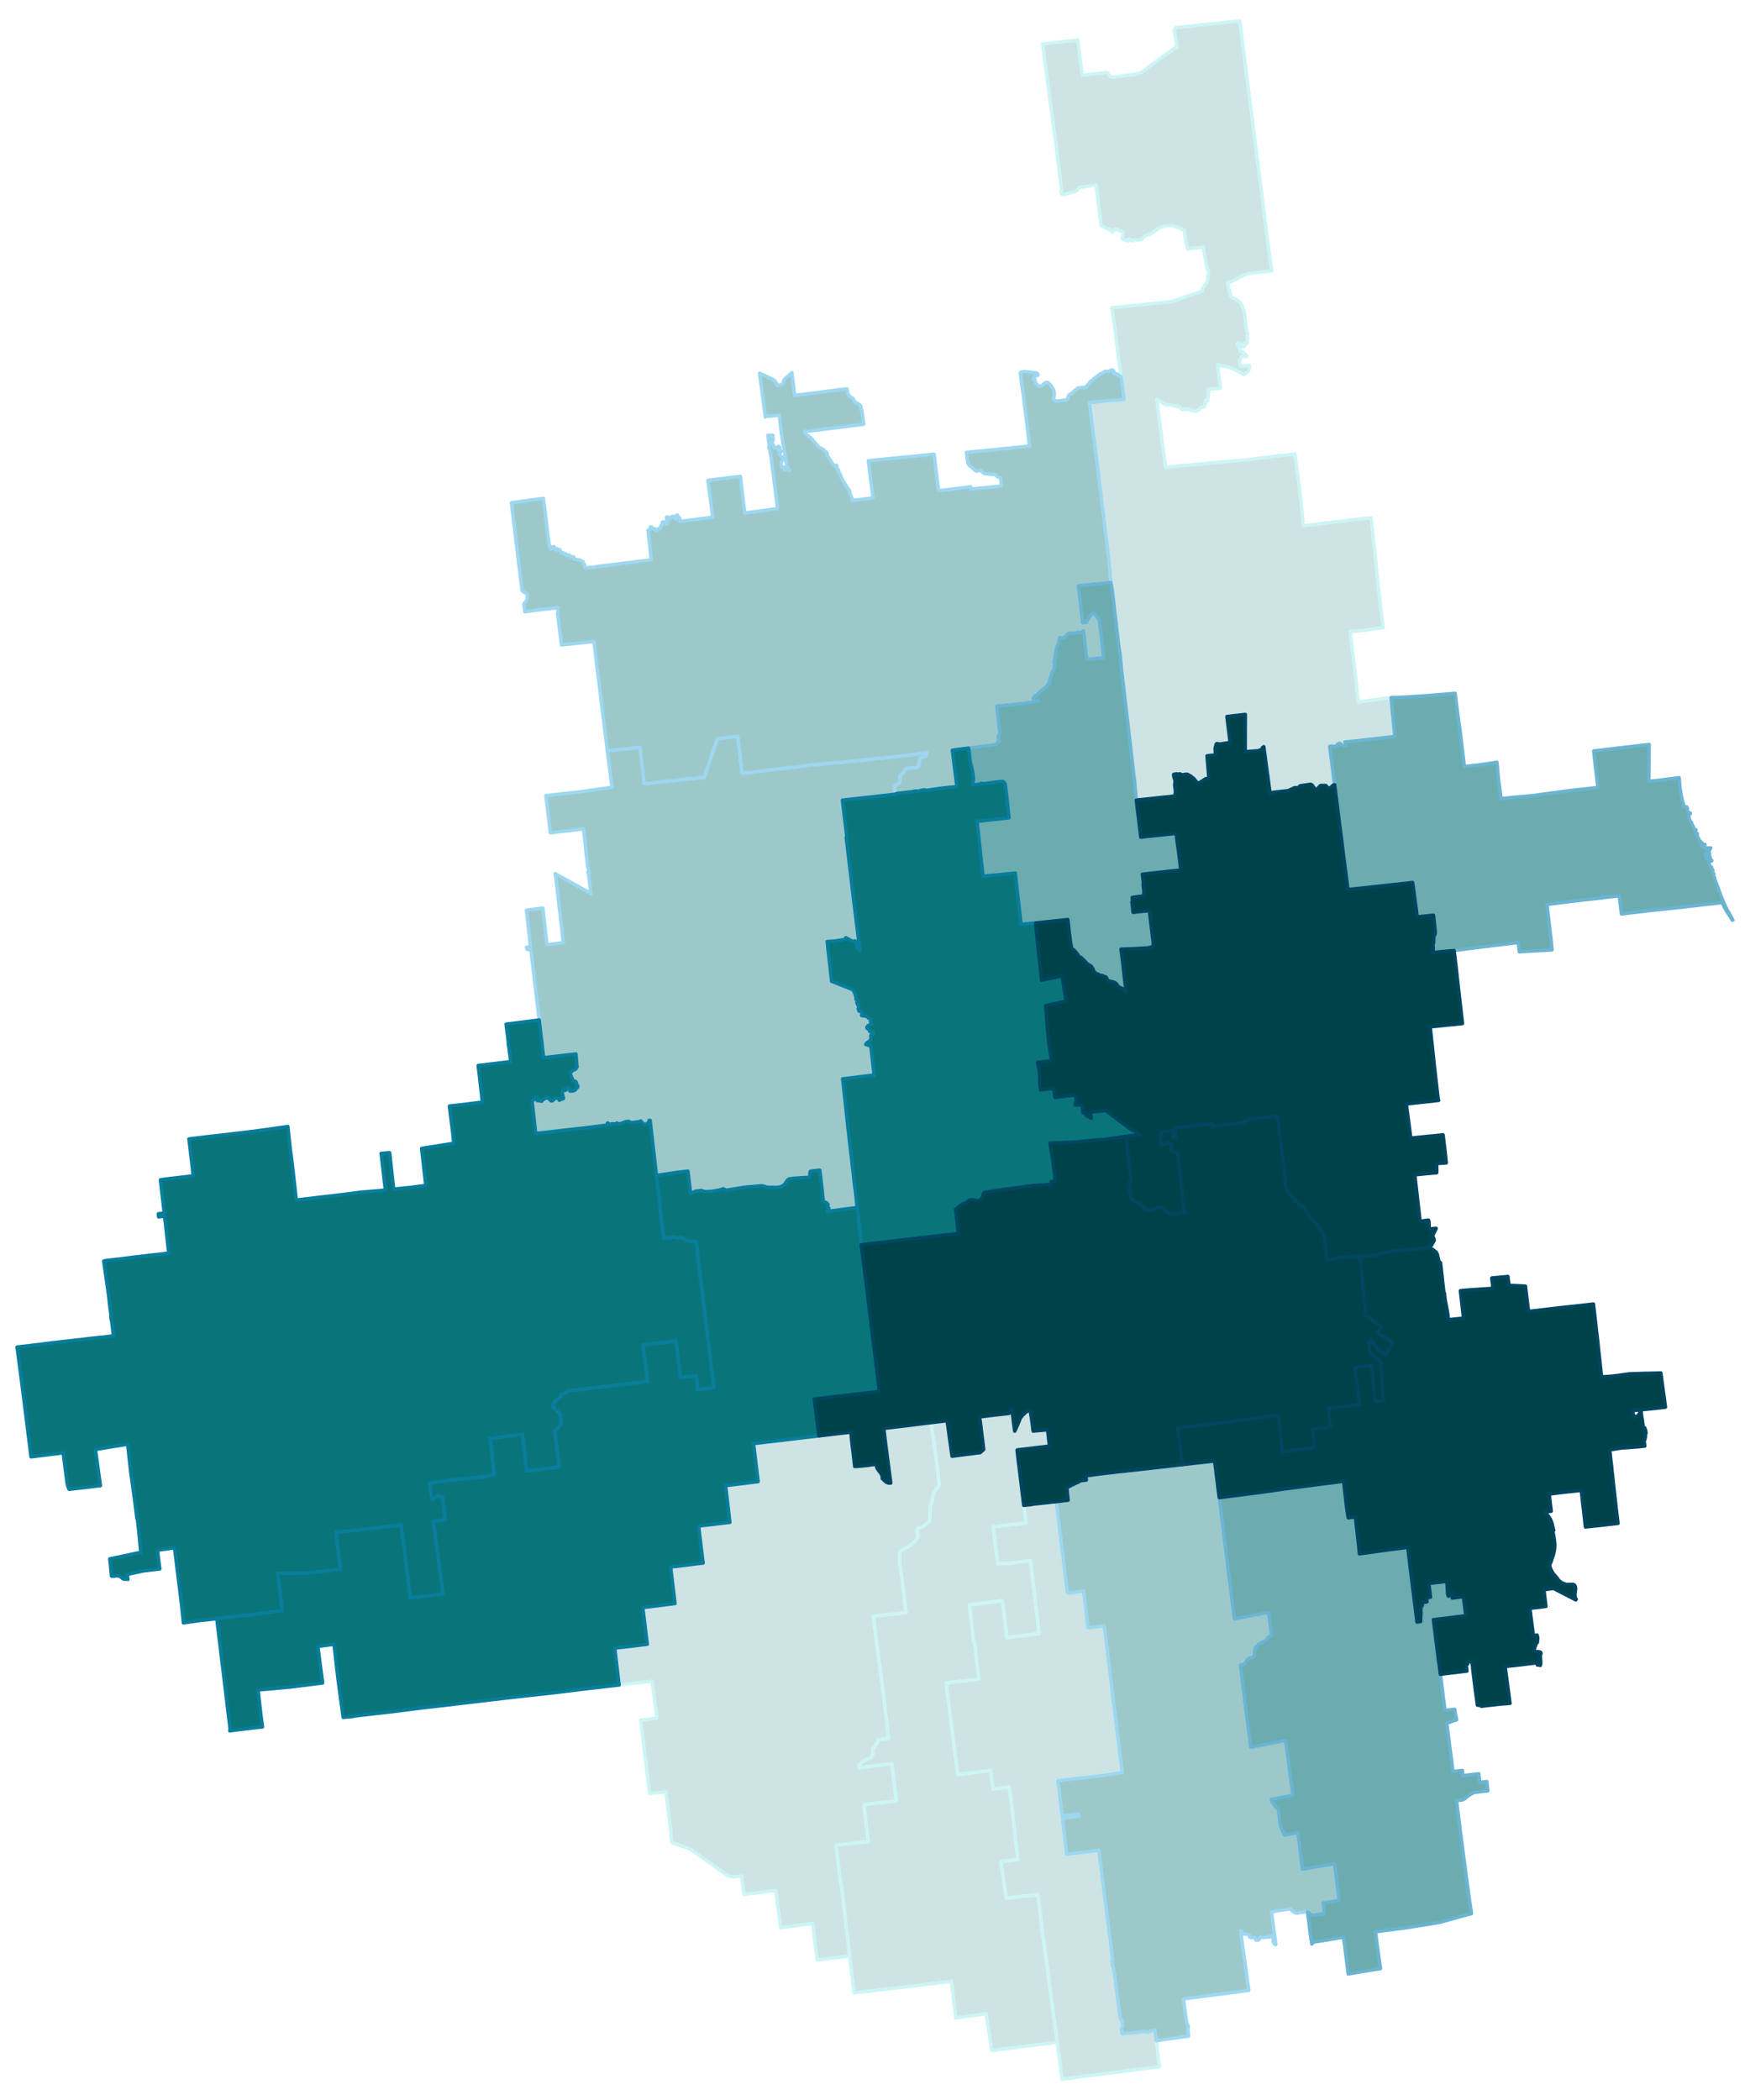 <svg width="384" height="460.8" viewBox="0 0 2880 3455" xmlns="http://www.w3.org/2000/svg" xmlns:xlink="http://www.w3.org/1999/xlink"><path fill="#fff" d="M0 0h2880v3455H0z"/><defs><path id="a" d="M1632.03 3374.13l-3.45-24.62-5.62-35.95-12.95 1.73-6.16.86-5.51.76-15.76 2.05-7.67 1.08-.64.11-.54.11-.44.21-.32.11-.22-1.4-.32-3.03-2.05-17.81-.32-2.59-2.27-18.68-.11-.43-1.73-14.15-.32-3.45-.54.43-.65.43-.86.43-.33.11-.54.11-.43.11-2.7.32-3.02.32-10.58 1.3-12.31 1.51-9.83 1.19-11.55 1.4-13.82 1.62-9.83 1.3-6.04.65-2.92.32-.97.11-.43.11-19.44 2.26-15.87 1.84-15.87 1.73-7.67.97-3.89.43-2.8.32-3.78.33-3.57.43-.1-1.51-.76-6.48-.32-2.59-.54-4.1-.54-5.19-.87-6.91-.86-6.91-3.13-26.88-2.92-24.94-4.32-35.74-2.26-19.22-.54-4.75-1.08-8.64-3.46-28.5-.21.11h-.44l-2.16-18.36-1.4-11.98-3.78-30.23 12.63-1.62 20.3-2.38 20.41-2.27-6.37-50.2-1.08-10.37 13.28-1.61 12.42-1.52 4.43-.43.86-.11 4.21-.54 18.36-2.26-1.95-15.12-1.94-15.55-3.67-30.01-25.27 3.02-2.37.32-26.03 3.03.65-.87-.32-4.31.86-1.3 2.49-2.38 4.42-2.8 8.42-4 2.92-1.18 1.4-1.41.44-.75.97-3.35.1-2.27-.32-5.07.32-1.41 2.38-2.59 4.1-6.15 1.19-1.51.76-2.06.21-1.83.22-1.08 11.55-1.51 5.72-.65-2.15-18.35-7.24-60.25-8.1-61.44-1.08-7.45v-.43l-.75-6.37-.87-6.8-.86-6.8-.86-6.91-3.24-26.24 27.21-2.91 2.91-.33h.54l4-.54 11.23-1.18 6.15-.65.65-.11 1.19-.11-.98-6.91-2.26-18.89-.44-4.43-.86-7.34-.43-3.02-.65-4.54-.86-7.02v-2.16l-.11-.75-.22-1.3-.21-.75-.11-.65-.22-1.3-.32-3.24-.22-1.08-2.48-18.03-.11-11.87-.11-4.54v-.86l-.1-.87-.11-1.07.43-.33 4.1-2.37 7.24-4 5.5-3.24 2.49-1.51.86-.54.43-.32.76-.76.76-.86 3.45-3.89 2.81-3.24.97-1.08.22-.43.21-.54v-1.08l-.11-1.19-.1-.86-.65-3.24-.22-1.84-.11-1.08.11-1.51.22-1.72v-.44l.21-.43.22-.43.11-.22.21-.32.11-.22.22-.32.32-.22.86-.43.76-.21 1.73-.44 1.73-.43.97-.21.32-.22.97-.54 2.16-1.51 3.24-2.59 2.49-2.16.97-.76.21-.1.87-.76.54-.65.32-.43.22-.43.32-.54.11-.76.11-.86.1-2.16.22-4.86.11-2.7.11-3.45.1-2.49v-2.37l.11-2.05.11-1.41v-.32l.32-1.3.33-1.08.75-1.83.76-1.84 1.19-3.45.65-2.38.1-1.08.44-2.48.21-1.94.11-.98.22-1.4.32-.97.32-.87.43-1.07.44-.76.21-.43.22-.33.43-.75 2.16-2.92 3.02-4.42 1.41-2.16.64-.98-.75-7.23-.65-5.4v-.54l-3.35-29.9-1.72-11.56-1.3-8.63-1.08-7.78-.11-.86-4.42-29.69-.11-.87 12.31-1.51 1.08-.11 13.28-1.62.54 3.89 1.62 11.55.75 5.4.97 7.13.87 6.26 1.08 7.56 1.08 8.09 1.29 8.53 19.55-2.48 4.75-.65 3.24-.32 10.36-1.4 5.83-.76 1.52-.11h.75l1.62-1.51 3.24-2.81 1.08-.86-.97-8.53-.65-5.07v-.44l-1.51-11.55-1.19-9.93-.97-7.45-.65-4.97-.75-5.83 8.85-1.08 9.5-1.19 28.4-3.24 1.83-.21.76-3.78 1.19-1.73 2.05-1.62.54-.21.86 6.69 1.41 11.45.86 7.12.54 3.89.76 6.15.21 1.19.43-.97 1.62-3.24 3.57-8.1 2.8-7.02.22-.54.22-.43.43-.86.21-.43.33-.44.43-.53.75-.98 1.19-1.62.76-.97.86-.75.76-.76.97-.86.97-.97 3.02-2.92 3.03-.65 3.24-.21 2.7 18.78.21 1.3 1.62 13.06 23.76-2.05.43 4 .21 1.08 1.3 11.76 1.3 9.94-10.37 1.29-14.04 1.62-11.12 1.41-12.95 1.51-4.32.43-.33.11-.11.11-.1.21v.54l.32 2.92.97 8.74 1.08 9.18 1.19 9.18 1.4 11.44.87 7.34 1.4 10.8 1.51 12.85.87 6.48.21 2.7.76 5.61.43 3.13 2.7 20.95.76 6.37.1 1.94-6.58.76-9.29 1.18-9.29.98-9.28.97-9.29.97-10.25 1.19 1.4 11.87.43 3.89.11.54 1.62 12.85.11 1.4 1.4 11.12.22 1.41v.43l2.26 17.38 11.88-1.29.76-.11.1.86.54.22 38.98-4.86 1.62-.33.11.76 2.59 21.92 1.84 14.47 2.59 22.67 1.51 12.85 2.05 17.38 3.13 27.53.76 2.81-.43.11-9.83 1.29-15.11 1.73-14.15 1.73-14.14 1.73-.11-.33-1.84-16.3-.64-4.32-.87-7.77-3.89-32.07-1.4.11-.97.11-4.64.64-8.75 1.19-5.07.65-5.3.65-17.6 2.37-8.74 1.08-1.4.22h-.11l.86 9.07 6.05 51.28 1.08-.11 3.45 28.51 3.46 28.61.65 4.75-13.5 1.51-13.39 1.62-27.1 3.13 2.05 16.41 2.27 18.14 1.08 9.18.64 4.53.54 4.54.98 7.45.21 2.16.65 4.64.32 2.92.87 6.37.21 2.26.44 3.24.64 4.75.33 3.13.21.65.54 4.97.44 3.24.1 1.19.22 1.94.43 2.81 1.08 8.09.86 6.91.11.65.11.65.32 2.05.65 6.05.87 6.58.97 7.89.43 3.67.54 3.56 54.31-6.7v.76l1.73 16.41.54 2.16 1.29 11.23.54-.11 1.62-.11 8.53-1.08 3.46-.43 6.91-.86 5.07-.65h.76l3.35 24.83 4.21 35.31 3.24 29.58 3.34 29.59-26.88 3.24.21 1.62-1.4.21 2.59 16.63 3.89 24.94 2.7 16.95 5.51-.65 20.62-2.59 13.06-1.08 12.96-1.51.32 3.56.87 6.91.86 7.02.43 3.46.44 3.56.75 6.91 1.62 14.03 1.19 10.48.43 3.45.11 1.3.86 6.58 1.84 12.31.86 6.16.43 3.24.33 2.91 1.62 11.34.97 7.12.75 6.27.65 4.64.65 4.75 1.19 9.07.54 3.89.65 5.29 4.96 37.89.43 2.49 1.19 9.39 1.08 8.42 5.51 40.49-26.99 3.35-27 3.45-32.28 4-21.6 2.91z" stroke-linejoin="round"/></defs><use xlink:href="#a" fill="#cee3e4" stroke="#cef5f5" stroke-width="5.76"/><defs><path id="b" d="M1768.08 3418.61l-20.3 2.6-1.51-11.45v-.21l-1.73-14.36-4.64-34.77-5.51-40.49-1.08-8.42-1.19-9.39-.43-2.49-4.96-37.89-.65-5.29-.54-3.89-1.19-9.07-.65-4.75-.65-4.64-.75-6.27-.97-7.12-1.62-11.34-.33-2.91-.43-3.24-.86-6.16-1.84-12.31-.86-6.58-.11-1.3-.43-3.45-1.19-10.48-1.62-14.03-.75-6.91-.44-3.56-.43-3.46-.86-7.02-.87-6.91-.32-3.56-12.96 1.51-13.06 1.08-20.62 2.59-5.51.65-2.7-16.95-3.89-24.94-2.59-16.63 1.4-.21-.21-1.62 26.88-3.24-3.34-29.59-3.24-29.58-4.21-35.31-3.35-24.83h-.76l-5.07.65-6.91.86-3.46.43-8.53 1.08-1.62.11-.54.11-1.29-11.23-.54-2.16-1.73-16.41v-.76l-54.31 6.7-.54-3.56-.43-3.67-.97-7.89-.87-6.58-.65-6.05-.32-2.05-.11-.65-.11-.65-.86-6.91-1.08-8.09-.43-2.81-.22-1.94-.1-1.19-.44-3.24-.54-4.97-.21-.65-.33-3.13-.64-4.75-.44-3.24-.21-2.26-.87-6.37-.32-2.92-.65-4.64-.21-2.16-.98-7.45-.54-4.54-.64-4.53-1.08-9.18-2.27-18.14-2.05-16.41 27.1-3.13 13.39-1.62 13.5-1.51-.65-4.75-3.46-28.61-3.45-28.51-1.08.11-6.05-51.28-.86-9.07h.11l1.4-.22 8.74-1.08 17.6-2.37 5.3-.65 5.07-.65 8.75-1.19 4.64-.64.97-.11 1.4-.11 3.89 32.07.87 7.77.64 4.32 1.84 16.3.11.33 14.14-1.73 14.15-1.73 15.11-1.73 9.83-1.29.43-.11-.76-2.81-3.13-27.53-2.05-17.38-1.51-12.85-2.59-22.67-1.84-14.47-2.59-21.92-.11-.76-1.62.33-38.98 4.86-.54-.22-.1-.86-.76.11-11.88 1.29-2.26-17.38v-.43l-.22-1.41-1.4-11.12-.11-1.4-1.62-12.85-.11-.54-.43-3.89-1.4-11.87 10.25-1.19 9.29-.97 9.28-.97 9.29-.98 9.29-1.18 6.58-.76-.1-1.94-.76-6.37-2.7-20.95 13.39-1.51.65-.43 39.3-4.21.32 3.13.87 7.12 1.51 11.12.43 3.03.54 5.5.22 1.62.21 1.3 3.24 27.75 1.3 9.93.54 4.64 1.4 10.91.43 3.99.97 7.88 1.19 9.29 5.18 43.19 12.75-1.41 7.01-.86.87-.11 5.94-.75 3.34 27.2 3.78 31.32.22 1.83.86-.11 5.83-.64 5.62-.76 5.29-.54 8.2-.97.98-.11 1.72 13.5 2.06 17.16 3.56 30.02 1.62 13.28 5.5 45.67.11 1.08 1.73 13.6 5.83 46.97 1.73 13.06.11.87 1.18 10.58 2.6 20.51.21 2.7 1.73 12.63-.86.11-1.52.22-3.88.54-5.62.75-5.07.65-4.65.76-4.64.64-14.04 1.84-4.75.65-7.23.86-2.48.33-4.11.54-5.07.54-4 .43-3.56.32-17.17 2.05-17.27 2.16 2.7 22.24 4.21 35.31 13.06-1.4 14.15-1.62.32 2.59.11 1.18-.76.11-26.34 3.35 6.58 56.14.11.76-.11.65-.21.75.11.43v.33l-.11.11-.11.21 1.19-.11 2.05-.32 6.69-.97 7.24-.76 4.86-.64 9.82-1.3 7.78-.86 6.91-.98 7.01-.86-.1.22v.32l.1.32.11 1.08.22 1.62.32 2.16 3.13 22.89.11 1.08 3.56 29.15.11.98 7.67 59.81 7.67 61.33-1.52.21 1.3 9.5 1.73 2.16 2.37 18.47 3.67 28.93.11 1.3 1.08 7.99 2.7 20.83.22 1.19.43 3.46.54 1.51 2.27 2.48.75 2.81.22 2.27.54 5.18-2.05 4.86 1.18 7.88 10.69-1.3 2.05-.1 3.78-.22 6.91-.86 11.23-1.41 1.19-.11 3.02.33 3.14.97 2.69-.76 3.03-1.94 2.59-.65 3.67-.32 2.27 17.38 2.91 25.59.54 6.26.76 5.19.75 6.04-17.49 2.27-17.49 2.16-18.57 2.48-45.24 5.62-8.1 1.08-.54.1-14.58 1.84-.64.11-17.28 2.26z" stroke-linejoin="round"/></defs><use xlink:href="#b" fill="#cee3e4" stroke="#cef5f5" stroke-width="5.76"/><defs><path id="c" d="M1358.1 3223.51l-13.28 1.73-7.23-59.16-.11-1.19-26.56 3.45-26.35 3.46-4.1-31.64-3.89-29.36-16.52 1.94-16.41 2.05-1.73.11-.86.11-.33.1h-.32l-.43.11h-.33l-1.18.11h-1.08l-1.41.11-.43.11h-.65l-1.4.21-5.4.76-3.78.65-1.08-8.21-.32-2.81-.22-1.62v-.21l-.11-.54-.1-.76-.44-4.21-.43-2.91-.21-2.7-.76-6.37-3.67.43-4.43.43-6.26.76-3.24-.98-.86-.21-3.35-.97-1.19-.22-.75-.54-10.91-7.66-5.94-4.11-.11-.21-1.94-1.41-1.84-1.29-.43-.22-7.66-5.51-2.81-1.94-.43-.32-16.85-11.77-.32-.33-8.75-6.26-3.56-2.16-6.05-2.48-12.74-4.1-7.99-2.81-2.7-.86-.1-.54-.11-1.62-.33-1.95-.21-2.05-.11-.54-1.62-16.95-1.62-12.85-3.02-23.75-2.92-23.65-11.34 1.19-15.33 1.51-7.45-60.03-.43-3.13-3.46-28.61-3.45-28.72 26.89-3.24-2.7-20.3-2.27-16.84-3.13-22.78-.11-.97-11.23 1.29-26.89 3.03-15 1.72-1.08.11-.54-4.43-1.95-16.41-1.29-11.01-1.3-10.58-2.16-18.25 13.17-1.51 4.11-.43 9.61-1.08 26.67-3.35-2.16-17.7-1.51-12.53-3.68-30.12 26.35-3.24 26.67-3.46-2.7-22.45-4.53-37.47 53.55-6.69-1.08-8.1-1.62-13.28-.32-2.27-.87-7.02-3.56-29.36.65-.33 1.19-.32.43-.11 1.08-.32.43-.22h.43l1.3-.21 2.05-.22 2.81-.32 8.42-.98 4.21-.54h.65l10.25-1.29 11.88-1.41 5.62-.64-2.16-18.36-.22-2.48-.11-.32-.21-2.81-.76-5.72-.21-2.06-.44-3.77-.43-4.22-.86-6.69-1.08-9.5-.11-.76-.43-3.78 26.78-3.23 26.77-3.35-1.08-9.39-.75-5.51-.22-2.05-.21-2.05-.44-3.14-.75-6.47-.76-6.37-.86-6.37-.65-6.37-.86-6.48-.76-6.37-.21-2.05 8.96-.98 5.4-.64 4.21-.54 6.8-.87 2.91-.21 10.69-1.3 7.35-.75 4.96-.65 2.38-.33 10.26-1.18 15.44-1.84 9.93-1.19 5.61-.64 12.21-1.52h.64l40.49-4.75 6.05-.64 5.51-.65h.43l.22.11v.1l.1.11v.22l.11.43.11.76v3.34l.11.97v1.3l.43 4.1.75 6.37.87 7.99.75 5.18 2.92 25.49 5.72-.22 16.52-1.73 1.19-.21.97-.11 5.51-.87 4.1-.1 1.51.64 1.08 5.08.87 1.51 5.61 7.56 1.95 3.56.43 4.97.54-.11 1.62 2.16 3.99 3.45 2.81 1.41 3.35.32 1.51-.11-8.21-62.19-.11-.97-3.24-26.77 10.37-1.19 15.33-1.84 15.44-1.83 15.34-1.95 15.33-1.94 5.83-.65.11.87 4.42 29.69.11.86 1.08 7.78 1.3 8.63 1.72 11.56 3.35 29.9v.54l.65 5.4.75 7.23-.64.98-1.41 2.16-3.02 4.42-2.16 2.92-.43.75-.22.33-.21.43-.44.76-.43 1.07-.32.87-.32.97-.22 1.4-.11.98-.21 1.94-.44 2.48-.1 1.08-.65 2.38-1.19 3.45-.76 1.84-.75 1.83-.33 1.08-.32 1.3v.32l-.11 1.41-.11 2.05v2.37l-.1 2.49-.11 3.45-.11 2.7-.22 4.86-.1 2.16-.11.86-.11.76-.32.54-.22.43-.32.43-.54.65-.87.76-.21.1-.97.76-2.49 2.16-3.24 2.59-2.16 1.51-.97.54-.32.22-.97.21-1.73.43-1.73.44-.76.21-.86.43-.32.22-.22.32-.11.22-.21.32-.11.22-.22.43-.21.43v.44l-.22 1.72-.11 1.51.11 1.08.22 1.84.65 3.24.1.86.11 1.19v1.08l-.21.54-.22.43-.97 1.08-2.81 3.24-3.45 3.89-.76.86-.76.76-.43.32-.86.54-2.49 1.51-5.5 3.24-7.24 4-4.1 2.37-.43.33.11 1.07.1.87v.86l.11 4.54.11 11.87 2.48 18.03.22 1.08.32 3.24.22 1.3.11.65.21.75.22 1.3.11.75v2.16l.86 7.02.65 4.54.43 3.02.86 7.34.44 4.43 2.26 18.89.98 6.91-1.19.11-.65.11-6.15.65-11.23 1.18-4 .54h-.54l-2.91.33-27.21 2.91 3.24 26.24.86 6.91.86 6.8.87 6.8.75 6.37v.43l1.08 7.45 8.1 61.44 7.24 60.25 2.15 18.35-5.72.65-11.55 1.51-.22 1.08-.21 1.83-.76 2.06-1.19 1.51-4.1 6.15-2.38 2.59-.32 1.41.32 5.07-.1 2.27-.97 3.35-.44.75-1.4 1.41-2.92 1.18-8.42 4-4.42 2.8-2.49 2.38-.86 1.3.32 4.31-.65.87 26.03-3.03 2.37-.32 25.27-3.02 3.67 30.01 1.94 15.55 1.95 15.12-18.36 2.26-4.21.54-.86.11-4.43.43-12.42 1.52-13.28 1.61 1.08 10.37 6.37 50.2-20.41 2.27-20.3 2.38-12.63 1.62 3.78 30.23 1.4 11.98 2.16 18.36h.44l.21-.11 3.46 28.5 1.08 8.64.54 4.75 2.26 19.22 4.32 35.74 2.92 24.94-26.56 3.35-13.61 1.61z" stroke-linejoin="round"/></defs><use xlink:href="#c" fill="#cee3e4" stroke="#cef5f5" stroke-width="5.76"/><defs><path id="d" d="M2196.41 1291.09l-1.94.32-1.4.98-2.05 2.16-2.92 1.94-1.62.32-.76-.54-.21-.21-.32-.33-3.35-3.56-7.13-.11-1.83.33-.65.54-.97 1.29-1.95 2.16-2.05 2.05-.97-.11-1.73-.64-.86-.65-2.16-2.27-1.73-2.81-1.4-1.08-1.62-.75-7.56 1.19h-.43l-9.4 1.4-1.18 1.3-1.3 1.4-2.37.43-3.89-.11-10.58 4.86-26.89 3.13-1.83 1.95-1.08.64-.22-1.62-1.51-11.01-.97-7.34-.44-3.35-.86-7.12-.86-5.51-2.59-19.22-.76-5.94-1.08-7.23-.54-3.89-.11-.86v-.76l-.21-1.18v-.54l-.33-2.38-1.29.86-.65.54-.43.44-.22.32-.22.54-.32 1.3-.11.54-.21.43-.22.1-.32.11-1.95.33-1.62.21-.1.11-.11.11-.43.65-19.87 1.4-2.59.32.21-61.43-3.78.43-20.19 2.27-6.15.75.86 7.56.54 3.67.22 2.81 1.62 12.74 1.62 13.28.32 2.59-17.06 2.7-.86-.11-3.67-.75-.54.21-.65.65-.33.65-1.29 5.18-.22.87v1.83l.33 3.24-.11.32-.11.33v.43l.54 4.97-10.26 1.08-2.05.21-.75.11h-.44l-.54.22 3.14 36.92h-.98l-1.18.11-1.19.22-1.08.1h-.33l-.86.44-3.78 2.37-1.08.76-1.51.86-1.3.76-.54.32-1.83 1.08-1.84.76-.43-.22-.54-.11-.65-.43-1.08-.76-.43-.43-.43-.65-2.05-2.59-1.51-1.94-.22-.22-5.4-4.21-4.53-2.59-1.95-.43-4.31.54-2.06.54-3.13-.86-1.62-.87-1.62.43-.32.65-2.38-.97-3.78.32-2.15.65.43 4.21.65 2.16 1.18 2.16.11 6.26-.54.33-.11 1.94 1.19 9.5.11 1.08-.11 2.27-1.08 5.61-.65.11-4.86.43-.32.11-9.29.97-6.04.54-9.61 1.08-9.83 1.08-10.04 1.08-5.29.54h-.43l-1.51.11-4.65.65-.75.21-2.59-28.18-.54-5.29-1.08-8.42-.22-2.48-.32-2.38-1.95-16.62-6.58-56.58-6.59-56.58-.43-3.34-2.38-21.06-2.26-18.89-1.41-17.17-.11-.11-2.59-17.92-5.07-43.08-3.46-29.58-1.72-15.44-.33-2.38-2.27-12.52-.1-1.84-.22-1.51-.22-2.05-.1-1.08-.65-11.23-1.3-10.69-.86-7.12-.11-.97.22-2.06-2.59-21.27-2.49-20.19-4.75-38.97-.43-3.57-6.05-50.09-.21-1.52v-.53l-5.83-46.86-1.95-14.26-.11-.64-1.4-10.69-1.29-10.8-1.41-10.69-1.4-10.69-1.95-16.84 25.16-2.81 15.87-1.18 15.88-1.19-4-30.34-.97-7.67-2.92-22.13-5.18-40.6-2.59-20.83-3.13-20.52-.22-2.27-.32-2.37-.54-4.43 18.68-1.83 9.07-.98 9.18-.97 4.86-.43 20.29-2.05 28.94-3.02 3.78-.33.54-.11.54-.1.76-.11.32-.11.76-.11.75-.11.97-.32.76-.22.65-.1 1.73-.44.86-.32 1.83-.65 3.24-1.08 2.92-1.08 6.15-2.16 3.78-1.29 3.24-1.19 13.82-4.86 2.05-.75 8.53-3.03-.21-.75v-1.62l.21-.97.54-1.08 2.06-2.81 1.29-2.16.65-1.08.32-.32.65-.54 1.08-1.19.43-.65.43-.97.44-1.19.21-.86.22-.87.21-.64.22-.98v-.75l.43-5.83.65-4.75-.43-2.16-2.05-5.83-5.4-29.8-.65-4.43-24.94 3.13-1.41-.75-2.26-11.23-2.59-19h-1.52l-1.29-.65-2.59-2.05-2.06-.97-13.17-4h-4.96l-5.3.65-6.15 1.62-3.67 1.51-13.93 9.5-7.02 2.81-1.83.65-2.81 1.62-3.24 4.53-.86.54-3.03.54-8.42-.11-4.86 1.51-.75-.21-.87-.65-2.16-2.16-.11-.11-.54.22-1.07 1.19-.98 1.83-2.16-.75-2.05-.65-2.16-.65-1.29-.43-1.84-2.05.65-1.3.76-1.73.21-2.59.22-2.48.21-1.4-2.59-1.52-3.78-1.18-4.53-2.49-1.3-.32-1.83.54-.98.97-1.29 2.27-1.3.75-1.08-.21-1.62-2.38-.21-.54-1.08-.65-3.35-.86-4.1-1.94-7.24-3.89-8.09-66.83-28.83 4.64-.44.22-2.15 4.32-1.08 1.18-19.12 5.4-2.48.43-1.51-.54-.33-.32-1.18-1.08-.65-1.08-.43-.43-.11-.11-.11-.32.54-.54 1.3-.76-.22-1.62-3.67-29.8-3.78-29.8.11-.21-7.78-58.74-5.72-42.86-5.61-42.76-3.24-25.05-1.51-10.79-.11-1.19h.54l6.69-.76 3.13-.43 7.99-.86 26.89-3.03 11.98-1.4.44-.11.21.43.11 1.08.43 3.35.11.65 1.4 12.85.44 3.34 1.94 14.8.32 2.26 2.59 19.33 20.09-2.27 20.08-2.16 1.41.22.1.76 1.84 3.45 1.62 1.62 2.05 1.3 3.99.54 37.69-5.4 1.62-.43 4.1-1.08 3.78-1.62 13.17-10.26 29.91-21.59 1.19-.44 9.07-7.23 4.21-1.51-4.21-28.51.21-.86 2.06-2.81v-.11l5.83-.53 49.56-5.3 49.77-5.18.54 4.11 5.08 40.59 5.18 40.71 7.24 56.57 7.12 56.47 7.24 56.57 7.12 56.47 4.43 35.09 1.19 9.29.43 3.67 4.64 34.87.22 1.62.11.54.21 1.62 1.73 13.07-13.39 1.51-16.84 1.94-2.16.22-2.38.32-1.4.32-1.62.33-1.95.54-2.05.65-2.48.86-1.4.65-1.52.64-1.4.76-3.13 1.51-3.02 1.51-3.57 1.95-3.02 1.51-3.13 1.51-2.81 1.19-1.51.54-.86.32-1.08.43-1.19.33-.76.21.87 4.97.32.65.65 3.24.54 1.18 1.19 4.43 1.51 7.02.43 1.29.75.98 4.32 1.72 4.21 2.16 3.24 2.05 3.14 2.92 1.07 1.84.76 1.51 1.19 3.13.21.54.54 1.4.76 2.27.97 2.05.11.76.54.32 2.27 16.84.75 5.62 1.3 9.28.75 3.24v.87l.76 1.08.22 1.07-.65.44-.65 1.51v.43l.11 1.19.54 1.83.32 2.38v1.19l-.32 1.4v2.92l-.33 1.29-1.08.86-1.94-.54-.97-.1-.54.43-.32.97v1.19l.21.11.33.97-.54 1.83-1.19.33-.54-.22-1.08-1.08-1.3-1.83-.54-.54-2.7-1.52-.21-.1-.22-.11-1.51-.97-1.3.21-.32.22-.65 1.08.11 1.83.32.65 1.08 1.19 2.6.76 1.51.97.11.64-.44 1.19-1.4 1.41.22 1.51.64 1.08 1.3 1.18 3.45 1.62 4.76 4.22.97.97.54 1.51-.33.75-1.18.33-1.52-.76-2.26-.75-2.27.32-1.3 1.08-1.18 2.38-.54 1.61-1.3 3.35.54 5.08.22 2.37.43.87.43.1 14.58-1.72.1 1.18v.33l-.1 2.48-.44 2.16-1.18 2.92-.87 1.08-1.73 1.4-1.83.86-1.94 1.19-.87 1.73-5.83-3.78-5.72-2.92-6.59-3.02-.75-.32-6.27-2.16-6.69-1.73-5.83-.86-5.83-1.41.65 5.83 1.4 11.45 2.59 20.73-13.5 1.72-6.69.76.11.32.11.22.64 1.3.22 1.62-.43 1.83-1.08 2.27v1.19l.75.86.11.65.11 1.73-.43.86-1.19 2.16.11 1.08.11.21.21.54.11 1.73-1.19.43-1.19-1.18-.43-.11-.75.65-.65 1.08.21 3.99-1.07 2.38-.11 1.83-.33.76-2.16.32-3.78 1.08-2.15 1.62-.98 1.73-.97.97-1.73.86-4.64.43-1.4-.32-2.05-.11-1.3-.54-.43-.86-.65-.65-.86.22h-.54l-1.3-.54-.21.11-1.08.1-1.3.33-1.51-1.51h-.97l-.76.86-.86.32-.87-.64-1.18.1-2.6.76-1.08-.32-2.37-2.16-.11-.87-.43-.65-.43-.43-1.08-.43-2.92.22-.65-.33-.43-.97-.43-.54-1.08.22-1.73.64-3.13-.97-.32-.1-3.13-1.3-1.41.22-1.94.43-1.3-.76-.86.11-1.3.76-.64-.87-.98-.75-2.16-.22-.97-.32-2.48-2.6-1.94-.54-1.95-2.15-2.05-.22-1.08-1.4-.75-.65-1.08.11 7.45 58.51 1.72 13.18.65 4.86 2.81 21.59 1.51 13.5 33.69-3.03 33.79-3.13 33.69-3.13 22.14-1.94 11.77-1.08 7.45-.76 17.49-2.48 8.96-.97 17.71-2.05 26.34-2.92.22-.22 7.13 52.69.43 5.19 5.5 50.74.65 9.5 3.89-.43 5.72-.76 5.72-.64 11.45-1.3 2.48-.32 8.86-1.08 5.72-.65 5.72-.76 9.07-.97 13.61-1.73.75-.1 2.27-.22 4.86-.65 3.99-.54 3.89-.43 7.99-.86 7.88-.76 7.78-.75 4.1 37.78 2.38 22.46.54 5.08.97 9.5.32 2.8.76 7.24.11 1.29 1.18 11.99.98 9.72.75 8.09.54 4.32.43 3.89 3.03 26.02 1.62 13.06.75 6.48.43 3.24.33 3.35.54 4.21-5.4.76-3.13.43-4.32.64-12.53 1.95h-.64l-2.6.43-3.88.43-2.7.22-19.01 1.94 1.84 16.41.76 6.26 3.77 29.8.44 2.92.54 5.29 3.13 27.53 3.02 27.53 15.01-2.05 2.81-.43 2.48-.43 1.62-.11 2.48-.32 3.24-.44.54-.1h.22l19.54-2.59 1.84-.22 1.83-.22 1.19-.21h1.08l.11.86.97 10.26.11 1.73.32 3.45 1.08 10.69.76 8.1 1.62 16.84.75 7.13.43 4.64-13.82 1.73-10.69 1.29h-.32l-.65.11-11.12 1.19-12.31 1.4-3.45.33-.76.1-4.21.65-3.02.33-2.27.32-3.24.22-6.69.64-6.05.76h-.43l-.33-.11-.1-.11-2.7.54.1.33.54.54.65 1.83.43.65v1.62l-.21.54-1.08-.54-1.3.43-.75.65-.98-.11-1.18-.43-1.3-.97-1.4-.11-.97-1.08v-.43l-1.08-.97-1.41.43-1.08.75-1.29.54.11 2.06-.33.43-.65.1-1.08-.32-1.62.65-.86 1.29-3.99-.97-.54-.32-.98-.22-1.51.43-.11.11-.32.22-.86-.11.1 1.19.22 1.29.32 2.6.87 7.01.43 3.03.86 6.58.33 2.59.97 7.99.54 3.78.75 6.37.98 7.67.1.65.33 2.91.32 2.38.22 1.51v.32l.21 1.3.22 1.73.11.75.11.86.1.76z" stroke-linejoin="round"/></defs><use xlink:href="#d" fill="#cee3e4" stroke="#cef5f5" stroke-width="5.76"/><defs><path id="e" d="M1410.68 1986.63l-33.47 4.42-16.09 2.16.11-.43.11-.32.11-.11.21-.22h.65l.87-.32.43-.22.21-.21.22-.33.11-.43v-.65l.11-1.51v-.32l-.22-.33-.22-.32-.54-.54-1.4-1.08-.22-.22-.1-.43v-.43l.86-1.4.22-.98.1-.54-.21-.54-.11-.21-.22-.22-1.08-.75-.21-.22-.33-.54-.32-.43-.32-.22-.76-.32-.75-.22-.98-.32-.54-.22-.54-.32-.43-.32-.32-.44-.43-.97-.44-1.29-.54-4.65-.86-8.09-1.83-15.98-.11-1.3-.11-1.08-.65-5.61-.43-3.35-1.08-9.07-7.34.86-7.78.98-.75.86-.33 1.19-.21 2.37v4.43l-.43.86-1.3.44-4.1.21h-3.46l-15.98 1.19-3.24.32-5.07.54-1.95 1.19-1.62 1.51-1.51 2.16-1.29 2.27-2.16 2.48-3.78 2.7-3.24 1.08-1.94.43-3.78.33-15.23-.22-1.19-.22-3.67-1.4-1.18-.21-3.24-.65-29.05 2.59-29.04 4.86-4.97-2.49-1.73.54-1.83.65-4.11 1.08-8.74 1.62-9.72.76-4.64-.11-3.67-1.19-3.14-.54-4.85.97-1.3-.11-1.94.33-3.78 1.83-.87.65-3.56.65-.43-4.1-.22-1.41-.86-6.91-.97-7.77-.76-6.48-.65-5.83-.43-3.67-13.17 1.51-6.05.76-32.5 4.86-5.29-45.24-1.73-15.33-3.45-29.91-.33-.11h-1.29l-.33.22.22 1.83-.32.87-1.62.97-.22.54-.43.75-1.94.76-1.84 1.29-2.59-1.72-4.1-3.57-.54-.97-2.7 1.08-.76.22-11.44 1.51h-.11l-1.73-.43-2.7-1.41-1.62-.43-4.64.87-4.21 1.72-3.35 1.62-.54-.54-1.19.22-2.7.43h-.86l-.22-.11-.11-.11-.1-.21-.11-.22v-.43l-.11-.43-.32.11-.33.21-.43.22-.54.43-.75.43-6.38-.11-1.72 1.3-1.41.32-2.91-2.91h-.65l-.54.54v.75l.76.76.1.86-.75.54-12.2 1.52-25.38 3.13-53.44 6.04-12.2 1.41-3.03.32-11.55 1.3-1.08-8.1v-.43l-2.38-21.49-2.37-21.38-.11-.97-.11-.75-.11-.22 1.3-1.3 2.38-1.29 1.07-.97.54-1.08.87-2.05.97.32 1.08 1.19.22 1.29-.22.76-.22.21v1.41l.54.86.98.11h1.18l1.3-.54 1.62.97 1.51.43.86-.1.44-.44.54-.97.64-.86 1.95-.87.11-.54.64-.64 1.41-.33.97-.97 1.19-.43 1.18 1.19.76.32.76-.22 1.18-.43.54.54.44.87.43 1.18 1.51 1.62 1.08.65.86.11 1.51-.86 1.73-1.52.97-1.4.76-.65 2.05-.86 1.19.65.65.1h1.4l.65.11.65.97.43 1.95.54.11.54-.11.32-.33 1.3-.86 3.78-.97.64-.65-.1-1.08-.54-1.51-1.3-6.37v-.32l.32-1.62.76-2.27.76-1.3 1.18-.32.11.11.22.75.75.87.54.1 1.3-.54.54-1.61.65-1.41 1.29-.65 1.73-.1 1.3.64 1.4.98.11.64-.87 1.19.11 1.4 1.62.54 4.32-.43 1.62-.65 2.05-1.29 2.05-3.13.76-.54.65-.22.21-1.4-.21-1.73-2.06-1.83v-1.19l.11-1.19-.43-1.3-.32-.43-1.19-.86-3.02-.54-.87-.65-.54-1.73-.65-2.05-.54-1.29-.32-.33-.65-1.51-.32-.75-.54-1.41-.32-.75-.54-2.06v-.1l.32-.76 2.48-2.91.87-.87 4.1-1.62 1.19-.97 1.83-2.81.43-.32-1.83-21.49-3.89.33-5.4.65-19.11 2.16h-.32l-6.16.75-2.91.32-3.13.33-12.31 1.51-.22-1.84-.54-4.21-.32-3.02-.33-3.24-.32-2.27-.22-2.48-.21-1.4-.33-3.03-.21-1.83-.11-.97v-.43l-.22-2.06-.32-2.37-.76-5.62-.21-2.48-.33-2.59-.1-1.08-.44-3.24-.1-1.73-.44-2.7-.1-1.4-.11-1.29-.11-.76-.21-1.51-.22-1.51-.32-2.92-.22-2.7-.22-1.4-.54-4.86-1.51-12.85-1.51-12.95-.65-5.19-.43-3.56-.43-4.1-.76-6.48-.75-6.48-.44-3.56-.86-7.24-.65-6.15-.75-6.15-.76-6.05-.32-3.13-.33-3.03-1.51-12.3-.65-6.05-.32-3.13-.43-3.02-3.02.54-2.16-.33-1.08-.32-.65-1.41-.33-1.83 5.51-.65h1.19l-5.94-52.8-.86-7.66 17.27-2.16 8.21-.97 1.51-.11v.65l.43 3.13.33 3.13.21 1.94.87 7.99.32 2.7.32 3.13.87 7.34.32 3.24.32 2.27.54 5.18.87 7.67.54 4.64.32 3.13.54 4.11 13.39-1.73 13.5-1.62-.11-.97-.65-5.29-.65-6.16-.64-6.04-.33-3.03-.32-3.02-.65-6.15-.76-6.05-.21-1.73-.43-4.32-1.41-12.2-.64-5.29-.22-2.8-.97-7.99-.54-4.65-.22-2.26-.54-3.68-.21-2.26-.33-2.7-.43-3.46-.11-.75-2.16-18.03-.43-3.03v-.54l-.11-.54-.11-.32-.21-.54 1.08.65.97.54.97.43 2.59 1.51 1.73.97.97.54 2.16 1.3 2.27 1.29 1.4.65.22.11.32.22.76.43 1.08.54.97.65 2.05 1.07 1.73.98.97.54.97.54 1.41.75 1.08.65 1.18.65.98.54 1.08.54 1.29.75 1.95 1.08 1.51.87.75.43.97.54 1.41.75 1.51.76 1.3.86.97.54 1.08.54 3.24 1.84 2.7 1.51.97.54 2.16 1.3 1.94.97 1.4.86 2.49 1.3 2.27 1.29-.33-2.26-.11-1.62-.21-1.95-.54-4.32-.43-3.34-.11-1.3-.22-1.83-.32-2.16-.65-5.08-.22-1.62-.1-1.19-.33-3.02-.43-3.02-.97-2.38 2.59.11-2.92-9.07-.64-6.04-1.3-11.23-2.48-22.57-2.49-22.67-27.21 3.24-27.31 3.24-3.67-30.45-3.68-30.56 54.64-6.15 35.31-4.97 18.89-2.59-7.56-58.95.76-.54 1.19-.97 1.73-.11 3.13-.32 6.15-.65 9.72-1.08 11.88-1.19 10.79-1.19 8.21-.86.54 4.64 1.84 16.2.54 3.99 3.56 30.67.21 2.05.33 1.51.21.75 54.21-5.83 1.62-.43 1.62-.21 4.21-.44 8.2-.86 6.59-.54 13.71-1.51 8.32-.86 6.91-20.3 8.74-25.91 5.83-17.17 6.48-.76 2.05-.21 1.95-.22.43-.11 1.83-.21h.22l3.13-.33 1.95-.11 3.23-.54h.33l4.43-.53 4.31-.44 3.35-.43 3.13 26.99 3.13 26.89.65 6.37 11.77-.33 41.46-5.61 9.07-.86 5.94-.76 19.55-2.27 8.85-.97 1.4-.11 8.75-1.08.65-.1 1.4-.22 7.99-.97 14.58-1.51.43-.11 6.15-.65h.54l6.27-.76 6.15-.64 6.26-.76.97.86 23.43-2.48 3.89-.43 7.13-.76 22.67-2.37 29.7-3.13 29.8-3.24 2.48-.33 13.5-1.94 13.49-1.94-1.62 5.83-1.83.97-5.62 1.4-.97.54-1.29 1.62-.87 1.62-.43 1.95.11 1.62-.33 4.64-.32 1.73-1.19 1.51-.21.21-.54.54-2.27.65-15.87 1.4-1.95 1.52-4.21 6.69-3.13 1.4-1.51 1.95-.32 1.51.43 4.86-.33 3.99-.75 1.51-.87.87-2.26 1.4-4.21 1.84-.44.64-.43 2.27.11 1.94 1.08 4.86 2.16 2.59.32.98.44 1.18-13.83 1.52-7.66.86-8.75.97-22.35 2.48h-.11l-2.48.33-14.25 1.51-3.24.43-3.67.43-3.35.33-5.18.65-4.97.54 3.02 26.02 1.08 8.42 2.06 16.84.54 5.51.54 3.45v.65l-.11.11h-.65l-.32.11 1.94 15.87 3.56 30.55 1.62 13.28 3.89 33.26 5.72 46.53 1.62 12.96 4.21 33.68-.97-1.4-1.4-.86-1.3-.11-1.08-1.19-.97-2.7-.54-2.81.86-.86.22-1.3-.54-2.8-2.38-1.73h-.86l-.22.22-2.05.64-1.83-.64-10.15-5.4-.33.65-.97 1.72-1.62.76-17.17 2.59-10.58.65.76 6.26.54 5.72v.43l.32 2.16v.44l1.51 12.2.11.43.22 2.7v.43l.54 4.53.11.65.86 7.78.43 4.1 1.08 9.82.76 6.48.1 1.19 2.06.75.64.33 5.08 1.94 2.16.87 1.4.64 10.15 4 3.89 1.51 10.36 4.21v.54l.11.22v.43l.11.21.22.33.21.54.33.54.32.43.22.54.32.65.97 2.8.22.54.21.33.11.21.11.22.22.22v.21l.1.33v.21l.11.65v.54l.11.32.11.33.21.21.11.22.22.22v.1l.11.11v.43l-.22.43v.22l-.11.11v.11l-.11.21v.65l.11.54v.54l.11.22.11.1.21.11.33.22.32.21.11.11.11.11.11.11.1.32.22.97v.44l.11.54v.32l-.11.32-.11.33-.11.43-.1.32-.11.22v.43l.11.22.21.32.22.22.1.21.11.22.22.32.21.65v.22l.11.43v.32l.11.11.11.22 1.83 1.4.11.21.11.11.11.22v1.62l-.11.32-.54.76-.43.86-.11.22-.11.11-.11.43v.32l.11.22.11.21.11.22.11.11.1.11h.54l.22-.11.22-.11h.21l.11.11v.65l-.22.21-.43.97-.11.11v.22l.11.1.11.22.11.22.21.21.22.11.22.11.21.11h2.92l.43.1.22.11.21.11.33.22.1.1.11.22v.43l-.11.22v.75l.11.33.11.43v1.19l-.11.21-.11.22-.21.32-.33.33-.21.43-.11.21-.11.22v.22l.11.21.22.33.21.21h.11l.22.11h.32l2.27.11h.97l.75-.22.54-.11h.33l.54.11h.11l.21.11.22.22.11.21.21.54.22.11.21.11.44.11.32.21.54.22.43.32 1.3.97.75.76.76.65 1.08.32 1.29 1.4.33 1.62-.43 1.08.32 1.62.76 1.08.32 1.62-.54.76-3.89 1.94-2.37 1.84-.54 1.29.11 1.08.32.76 2.59 1.4 1.4.97.11.22-.21 1.94.43.54 1.51.22 1.3.86.97.33 1.72-.54.98.54.21 1.62-.43 1.08-.22.54-2.8.21-.43.43h-.11l-.54.54-.54 1.08.11.76v.21l.43 3.14-1.62 3.77-2.05 1.73-.76.54-1.51.97-1.4 1.19-.33.33-1.08 1.61.43.11.22.11 7.67 2.59.1 1.08.11.43 1.84 15.98.11.33 1.4 12.74 1.51 12.74.54 4.32.22 1.72-.98-.54-.75-.97-2.59.33-2.59.32-5.08.65-10.36 1.19-4.43.54-8.53 1.18-7.56.87-9.18 1.08.11 2.05 1.73 15.11.11 1.19 1.29 11.88.87 7.66 4.42 40.82 1.41 11.98 1.72 15.76 1.08 9.18 1.19 9.93.76 6.91.21 1.62 1.73 15.33.11.65 1.62 14.69.86 7.66.33 2.49.54 4.96.1.87.11.32.11.11.22.11 3.23 30.34z" stroke-linejoin="round"/></defs><use xlink:href="#e" fill="#9dc8ca" stroke="#9dd7f0" stroke-width="5.76"/><defs><path id="f" d="M1903.05 3357.61l-2.27-17.38-3.67.32-2.59.65-3.03 1.94-2.69.76-3.14-.97-3.02-.33-1.19.11-11.23 1.41-6.91.86-3.78.22-2.05.1-10.69 1.3-1.18-7.88 2.05-4.86-.54-5.18-.22-2.27-.75-2.81-2.27-2.48-.54-1.51-.43-3.46-.22-1.19-2.7-20.83-1.08-7.99-.11-1.3-3.67-28.93-2.37-18.47-1.73-2.16-1.3-9.5 1.52-.21-7.67-61.33-7.67-59.81-.11-.98-3.56-29.15-.11-1.08-3.13-22.89-.32-2.16-.22-1.62-.11-1.08-.1-.32v-.32l.1-.22-7.01.86-6.91.98-7.78.86-9.82 1.3-4.86.64-7.24.76-6.69.97-2.05.32-1.19.11.11-.21.11-.11v-.33l-.11-.43.21-.75.11-.65-.11-.76-6.58-56.14 26.34-3.35.76-.11-.11-1.18-.32-2.59-14.15 1.62-13.06 1.4-4.21-35.31-2.7-22.24 17.27-2.16 17.17-2.05 3.56-.32 4-.43 5.07-.54 4.11-.54 2.48-.33 7.23-.86 4.75-.65 14.04-1.84 4.64-.64 4.65-.76 5.07-.65 5.62-.75 3.88-.54 1.52-.22.86-.11-1.73-12.63-.21-2.7-2.6-20.51-1.18-10.58-.11-.87-1.73-13.06-5.83-46.97-1.73-13.6-.11-1.08-5.5-45.67-1.62-13.28-3.56-30.02-2.06-17.16-1.72-13.5-.98.11-8.2.97-5.29.54-5.62.76-5.83.64-.86.11-.22-1.83-3.78-31.32-3.34-27.2-5.94.75-.87.11-7.01.86-12.75 1.41-5.18-43.19-1.19-9.29-.97-7.88-.43-3.99-1.4-10.91-.54-4.64-1.3-9.93-3.24-27.75-.21-1.3-.22-1.62-.54-5.5-.43-3.03-1.51-11.12-.87-7.12-.32-3.13 19.43-2.38.11-.32-1.73-15.87-.32-4 .32-.43 7.56-4.1 9.07-4.32 1.08-.22 2.59-1.62 1.08-.97 10.37-1.29-.22-1.73-.43-3.03-.21-2.15 9.82-1.3 12.42-1.73 1.08-.11 2.7-.32 14.36-1.73 10.15-1.19 1.51-.21 13.71-1.4 4.21-.54 4.11-.44 8.42-.86 16.84-1.94 6.05-.65 13.17-1.51 13.28-1.41.54-.1 8.32-.98 5.72-.64 4.97-.65 7.45-.87 6.58-.64 10.04-1.19 9.94-1.08 19.86-2.16 6.81-.65.21 1.73.54 4.75.43 3.46.65 4.42.76 7.02.54 3.99 1.62 13.07.97 8.2 1.08 7.78.86 5.72.76 6.59 1.19 9.93 1.18 10.15.33 2.59.11 1.08.97 8.21.75 5.5.22 1.95.43 3.23.22 1.3.97 7.77.22 1.95.86 6.91.76 6.91 2.15 16.84.11 1.08.65 5.51 1.73 13.38.75 5.94.44 3.89v.86l.21 1.73 2.27 16.95 1.94 15.44.97 7.78.54 3.99.65 5.61 2.81 22.03.76 4.75.86-.32.76-.22 8.31-1.62 22.46-4.32 5.61-1.08 8.21-1.62 6.48-1.18 3.24-.65.75 5.29.97 7.77.98 7.88.97 7.13 1.29 10.26-4.42 2.05-.22.32-1.08 1.08-1.94 2.49-1.41 1.61-1.83 1.19-5.73 2.59-1.18.54-.76.54-2.27 1.73-4.21 3.67-1.18 1.3-.22.32-.11.43-.32 1.73-.43 2.38-.54 3.02-.22.97v.43l.32 3.67v.22l-.1.43-.22.33-.86.64-1.08.76-1.41 1.29-.32.22-1.08.32-2.7.44-.86.32-2.49 1.51-.97.76-.32.32-.22.43-.32.76-.33.65-1.83 2.7-1.84 2.37-.21.22-.33.21-4.43.98-1.61.54.86 6.26 1.08 8.63 1.62 13.18 1.29 10.9.76 5.94.65 5.18 2.59 20.73 3.78 28.94 2.16 17.06 2.27 18.14 1.61-.22h.76l3.46-.43.1-.11.11-.65h1.19l1.4-.21 1.51-.22h.44l3.99-.76.97-.1 9.72-1.95 3.35-.75 5.94-1.08 4.42-.87 10.91-2.16 3.78-.64 3.67-.76.43 3.78 1.08 7.67 1.19 9.07 1.29 9.6.87 6.48 2.16 16.31.54 4.42 4.42 32.29v.43l-1.4.32-33.69 6.48v.54l.33 3.35.1.32.11.11 1.84 1.73.75.75 1.73 2.48 1.73 3.03.22.43.32.32.65.65 1.08.65.64.43.33.43.86 1.08.33.65.1.43 1.08 6.8.22 2.27.32 4.1 1.84 12.2.43 1.95.11.43.43 1.19 1.3 2.48.54 1.4 3.99 8.43 22.03-3.78 1.29 10.36 1.19 9.29 2.38 19.97 2.48 20.41 3.02-.54 7.89-1.3 3.88-.54 12.1-2.16h.1l6.27-.97 1.62-.32 5.61-.97 8.96-1.52 3.57-.64 1.08 8.74.86 6.05 1.84 15.44.64 4.53 1.19 10.58 1.84 15.12h-.33l-25.91 4.21 2.05 17.71-19 2.48-1.84-.65-1.4-.75-2.16-1.62-1.41-1.3-1.94-.97-.65-.43-.32-.11h-1.4l-1.95.22-2.48.32-3.24.54h-1.73l-1.83.22-2.49.86h-2.16l-1.94-.43-1.94-.97-2.27-1.62-1.62-1.41-1.08-1.19-1.08-1.61-5.51.97-14.36 2.26-4.86.87-4.96.86-1.41.22.33 2.59.64 5.07 3.03 23.54.54 4 1.83 13.71.54 4.96h-.43l-.65-.1-.43-.22-.54-.54-1.08-2.16-.75-1.51-.33-.65-.11-1.19v-.54l.11-.54.22-.54.86-.86.22-.43v-1.19l-.11-.32-.11-.33-.11-.21-.32-.22-.32-.11-1.08-.1-.54-.22-.22-.22-.22-.32-.32-1.19-.22-.11-.21-.21h-.65l-.75.11-.54.21-.33.22-.21.32-.11.54-.22.33h-.75l-.98-.11-.97-.22h-1.08l-1.83.65-4.21.22-.54.21h-.87l-.54-.11-.65-.21-1.51-.65-.64-.32h-.54l-.44.1-.32.22-.22.43-.1.22-.11.86-.43 1.3-.65.97-.65.54-.65.43-.65.32-.75.11h-2.49l-.64-.32-.11-.11-.22-.32-.54-1.73-.1-.33-.11-.32-1.08-1.29-.11-.11-.22-.11h-.32l-2.38.76-.43.1-3.56-.75-.54-.33-.22-.21-.21-.33-.11-1.29-.22-1.08-.21-.22-.22-.32-.54-.22-3.67-1.19-2.91-.43-2.6-.11-.97-.21-.32-.32-.22-.33-.21-.65-.54-2.8-.22-.22-.22-.22-.43-.21-1.4-.33 1.08 8.1 2.7 20.3 1.4 9.5 1.08 7.88 4 27.97.43 4.1 1.19 8.21.64 4.53 1.08 7.56-7.23.97-3.46.54-3.99.54-12.42 1.62-8.2 1.08-3.13.43-8.32.97-6.91.87-11.34 1.51-3.56.43-3.67.43-3.78.54-10.04 1.4-8.42 1.08-5.83.76-7.35 1.08 1.84 13.39.86 6.37.87 5.61 1.62 11.99.21 1.29.22.87 1.62 3.78.32.75.33.97.1 1.08v.97l-.1.65-.54 1.84-.11.65.11.43.1 1.29.76 5.83.11 1.41.11 1.94-52.91 7.34z" stroke-linejoin="round"/></defs><use xlink:href="#f" fill="#9dc8ca" stroke="#9dd7f0" stroke-width="5.76"/><defs><path id="g" d="M1547.49 1296.81l-5.08.76-6.69.97-5.18.76-3.67.54-3.78.54-1.19.21-.22-1.4-6.8 1.19-.32.64-5.08.44h-4.86l-.32.43-19.33 2.37-9.18.87-.32-.98-2.16-2.59-1.08-4.86-.11-1.94.43-2.27.44-.64 4.21-1.84 2.26-1.4.87-.87.75-1.51.33-3.99-.43-4.86.32-1.51 1.51-1.95 3.13-1.4 4.21-6.69 1.95-1.52 15.87-1.4 2.27-.65.54-.54.21-.21 1.19-1.51.32-1.73.33-4.64-.11-1.62.43-1.95.87-1.62 1.29-1.62.97-.54 5.62-1.4 1.83-.97 1.62-5.83-13.49 1.94-13.5 1.94-2.48.33-29.8 3.24-29.7 3.13-22.67 2.37-7.13.76-3.89.43-23.43 2.48-.97-.86-6.26.76-6.15.64-6.27.76h-.54l-6.15.65-.43.11-14.58 1.51-7.99.97-1.4.22-.65.1-8.75 1.08-1.4.11-8.85.97-19.55 2.27-5.94.76-9.07.86-41.46 5.61-11.77.33-.65-6.37-3.13-26.89-3.13-26.99-3.35.43-4.31.44-4.43.53h-.33l-3.23.54-1.95.11-3.13.33h-.22l-1.83.21-.43.11-1.95.22-2.05.21-6.48.76-5.83 17.17-8.74 25.91-6.91 20.3-8.32.86-13.71 1.51-6.59.54-8.2.86-4.21.44-1.62.21-1.62.43-54.21 5.83-.21-.75-.33-1.51-.21-2.05-3.56-30.67-.54-3.99-1.84-16.2-.54-4.64-8.21.86-10.79 1.19-11.88 1.19-9.72 1.08-6.15.65-3.13.32-1.73.11-1.19.97-.76.54-5.29-42.97-5.39-43.08-.54-6.05-3.57-28.39-3.02-23.54-4.21-37.25-11.02 1.19-6.37.75-9.28.98-10.04 1.08-16.96 1.83-.64-5.07-.65-5.83-5.08-40.82.65-.86.33-1.08-.87-5.83.65-1.94-1.94.21-29.8 3.35-22.9 3.35-1.18-10.04-.11-.87v-1.19l.11-.54.11-.43.21-.65.43-.64 3.46-4.21.21-.44.22-.64.22-.98.43-4.75v-2.16l-.22-.75-.11-.33-.21-.53-.43-.44-.33-.32-.54-.43-.75-.43-1.3-.76-2.7-1.51-.43-.22-.43-.32-.43-.43-.33-.54-.21-.44-.33-.64-.11-.54-.1-.43-.11-.76-.33-2.81-.1-1.19-.54-4.42-.87-7.78-.65-5.18-.1-.65-.11-.86-.97-8.64-1.41-10.69-1.18-10.58-1.84-14.25-.86-7.02-.98-7.99-.86-7.45-.43-3.34-.22-1.95-.65-5.4-2.59-21.27-1.29-10.68-1.08-9.94 14.36-1.94 17.49-2.48 20.62-2.7 4.32 34.87 1.73 13.71 1.4 11.99 2.16 16.62.54.33.97.86.33 2.27-.22 1.51.33 1.19.86.32.54-1.08 1.3-.21 1.18-.33.33-.43.21-1.73.11-.21 1.19-.33.54.44.76 2.37 1.4 1.08v.65l.32.54.76.11.75-1.62.87-.11.43.75 1.3.87 1.94-.43.76.54.32 1.18 1.19 1.52.1.86.33.43.65.76 2.48-.11.65.86 1.62 1.3 2.59-.33.65.54.1.87-.32.75.11.87.97.54 1.62-.11 1.08-.97 1.3-.54.54.65.1.86.98 1.19.97.32 2.16-.32.43.32h1.73l.54.32.1.54-.43.76.22 1.62.97.76 5.51 1.08 1.08-.11 2.48.54 1.94.86 1.3 1.4 1.73.11.54.54.21 2.59.22.54 1.19.54.64.87.76 5.29v.11l.11-.11h.75l5.08-.43 2.37-.33 1.41-.11h.64l1.62.22.76.11.76-.11h.64l1.08-.22 1.41-.43.97-.32.86-.22 3.89-.54 1.73-.32.97-.11 8.1-.86 22.78-2.81 19.11-2.38 13.71-1.83 2.7-.33 2.49-.21 12.52-1.62 2.7-.32-.97-9.29-1.94-17.71-.22-1.83v-.22l-1.19-9.93-.97-9.29v-.43l1.3-.11h.1l1.84-1.18.86-.98v-.97l-.43-.54-.21-1.08.97-.54.97.22 1.4.97 1.62 2.16 1.19.32 1.94-.43.54.54v1.41l.33 1.08.65.1h1.72l.97-.86.65-.86-.11-.33.33-.97.86-.86 2.7-.33.76-1.08-.22-2.37.54-1.08 1.84-.97.54-1.19-.11-1.41-.11-1.72.54-.65h1.19l1.51.32.22.22 1.51 1.3 1.62 1.4 1.08-.22.65-.75.75-2.05-.32-1.41-1.84-3.99-.21-1.51.43-1.08.65-.44h.97l.64.44.87.86 1.4 1.73.43.21 1.95-.32.43-.76-.11-1.72.22-.54.97-.22.76-.11 1.18-.32 1.41-.11.21.11.11.11.43.32.76.65.65 1.29.64 1.52.54.1.65-.75.22-4 .65-1.29.64-.54.76.54.54 1.08.43.75.43 1.3.65.86 1.08.76h.32v.11l.65 5.18 5.4-.65.32-.11h.22l9.83-1.08 10.25-1.29 10.37-1.41 3.24-.43 7.02-.97 7.23-.97-.11-.97-2.59-19.44-5.4-40.05 26.78-3.35 26.56-3.24.76 6.05.86 7.23.11.97.97 8.1.87 6.69.32 3.35 1.3 9.82.97 8.1v.54l.11.43.54 4.43.53 4.64 53.34-7.12v-1.41h.44l-3.57-29.26-3.56-29.25-.11-.54-3.99-29.8-.11-.44-.43-.54-.43-1.94.32-.54-.43-2.81-.87-1.18-.1-.11-.54-1.62-.22-1.94v-.22l.43-2.48-.21-1.19.21-.76-2.16-14.68 1.41-.22h.64l.22.87.76.86 1.29-.11 2.27-1.73 1.19-.1.54.43.1 1.19-.1 1.08-.33 1.62.65 3.02-.22 1.51-1.94 2.92.11.97.43.97 1.4 1.73 1.08 2.05.76 3.24.76.54 1.94-.22 3.67-2.05 1.4-.22.98.54.54.97.21.87-.11.65-2.26.75-.76.65-.11 1.08.65.65 1.3.43h1.51l.64.11.76.65.11 1.29-.76 1.19-.75.75-1.19 1.52v1.18l.22.33.32.32 2.81 2.38 3.13 3.02.21.32.22.54.22.33-.11.21h-.11l-.22.65-.64.65-1.62 1.73-1.08 1.62-.11.43-.54 2.16.21 1.4.22 1.84.76 1.08.32 1.83.65.65.97.11.32-.54.87-.43.54.32.21.86-.43 1.3v1.29l.22.44.75.43.65-.11.76-1.08v-.54l.11-.32.1-.11.33-.86.86-.33 1.73 1.19 1.19 1.19.54 1.08.64.86 1.84-.22-.32-.75-4.11-5.29-.43-1.51v-.11l-3.13-19.98-.32-2.05-.98-5.94-.54-2.05-3.56-22.67-2.27-18.03-1.18-11.66-.11-1.08-10.15 1.19-11.56.97-.43.11-.86.97v-.54l-.33-2.59-.32-2.27-1.51-11.45-.11-.54-4.21-31.85v-.64l-1.4-10.05-.44-3.13-.1-.43-1.08-8.42h.21l19.33 8.96 1.51.76.87.43.75.43.97.76.98.86 1.29 1.4.76 1.08 1.4 2.38.86 1.73.33 1.29 2.27-.54 2.91-.32 2.05-.87 1.73-1.4 2.16-6.48 12.74-11.55.32 3.13 4.11 34.12 12.85-1.4 12.85-1.52 13.49-1.61 13.39-1.84 17.92-2.38 3.35-.43 12.1-1.4.97 3.24.43 2.48.54 3.35 3.56 3.89 4.64 3.02 4.76 7.45 2.05.11 5.83 4.1.65 6.58 1.29.87.43 2.91 1.3 9.72 1.29 10.58-17.38 2.05-17.38 2.16-18.47 2.27-6.48.97-18.57 2.27-18.57 1.94-.65.11.87 1.51.97 1.73 1.29 2.05 1.62 1.51 3.35 1.73 2.38 1.94 1.83 2.16 4.11 4.97 4.21 4.32.43.65.43.32.86 1.51 1.08 1.19 1.41 1.08 2.16.86 2.37 1.62 1.84.65.75.65.65 1.08.87 1.08 1.29.54 1.3.86.97 1.84.54 3.78 10.26 16.08.32.54 4.1-.43.65-.11.76 6.26h.21l1.3.33 2.16 5.83.32.11 1.08 2.91.22.11 1.29 3.35.22.21 1.29 3.24.33.22.75 2.05 7.13 11.12 4.54 6.8.21 2.38.87 3.34.54.76.43 1.4.54.87 1.51 6.04.11.65 17.16-2.05 17.06-2.05-1.94-15.33-1.51-11.45-1.3-10.25-.1-1.08-.98-7.56-.64-5.18-1.3-10.26 18.14-1.94 18.79-1.95 15.44-1.62.86-.11 10.58-.86 17.5-1.73 26.88-2.7 3.35 27.32 3.45 27.32.65 5.5 26.45-3.24 26.46-3.24.54 3.78 4.86-.54 2.91-.32 21.17-2.16 21.05-2.16-1.51-13.6-4.1-1.3-1.52-.75-3.02-3.14-2.05-.54-4.32.11-7.67-.97-2.7-.11-1.72-.54-2.59-2.05-2.38-2.59-.86-.54-4.97 1.3-1.94.1-1.08-.54-10.91-9.07-.54-3.67-1.62.33-.11-1.41-.54-4.42-1.18-8.96-.33-3.03 50.97-4.75 4.86-.75 19-1.84 18.89-1.94 10.26-.97-5.51-45.03-1.94-16.08-3.13-25.05-.22-1.41-2.8-18.35-1.73-14.9 1.73-1.08 5.83-.65 17.06 1.84 2.37.64 1.62 1.08.54.87-.11.86-.43.76-3.67 1.4-1.62.97-1.4 2.38-.43 1.83 2.7.76-.11.54.11 1.73.97 2.7.32.54.33.54 2.69 2.91 2.27 1.19 1.73.32 2.27-.43 1.83-.97 1.62-1.84.33-.32.97-1.08 2.48-1.3 2.38-.21 1.72.75 2.7 2.49 1.41 2.05.32.32.33.54 1.4 1.84 1.73 2.59 1.4 3.35.65 5.18-.22 1.83.11.98-.32 1.18-.11.33-.87 3.02.11 1.73 4.21 2.81 17.71-2.27 1.19-1.73 1.83-5.51 1.19-1.4 4.11-2.16 3.45-3.67 5.61-4.43 2.6-.86 12.2-1.08-.11-1.51.65-.43.86-1.52.43-.32 2.16-1.83 1.08-1.73.22-.76 1.51-1.62 3.45-2.05 2.6-2.7 11.33-8.1 4.11-1.18 1.29-1.52 1.3-.75 2.59-.11 1.19.22.75.21 1.95-.64 4.53-2.27 2.05.86 1.08 1.3.11.97-1.08.65.11 1.08.43.43 1.84 1.51 2.37-.54.87.32 2.26 1.08.87 1.41.86.97 1.4.75 1.84.11.97 7.67 4 30.34-15.88 1.19-15.87 1.18-25.16 2.81 1.95 16.84 1.4 10.69 1.41 10.69 1.29 10.8 1.4 10.69.11.64 1.95 14.26 5.83 46.86v.53l.21 1.52 6.05 50.09.43 3.57 4.75 38.97 2.49 20.19 2.59 21.27-.22 2.06.11.97.86 7.12 1.3 10.69.65 11.23.1 1.08.22 2.05.22 1.51.1 1.84-1.62.11-2.8.21-2.92.22-2.81.32-2.8.33-5.62.54-5.61.54-5.62.54-5.61.54-5.62.64-2.91.22-2.81.32-6.69.65.21 2.05 1.19 9.94.32 3.02.65 4.97 1.08 9.06.11 1.41.54 4.21.32 3.13.22 2.05 1.19 11.12.97 9.5 6.69-.54.11-2.37 3.35-3.67.65-1.41.1-.64 1.3-2.6 3.35-2.15.65-.98 1.18-1.08 1.19-.21 1.4 1.08 1.84 2.81.54.86 5.83 7.23.43.97-.86 1.08.65 5.08 2.05 16.09 1.29 10.36 2.81 27.75-.43.43-16.95 1.51-7.67.87-1.4.1-.54.11-.33-.11-.43-.1.11-.11.11-.33-.11-.32-.11-1.51-.11-.65-.1-1.08-.33-2.7-.21-2.37-.65-4.86-.76-6.7-.11-.97-.21-2.16-.43-3.78-.11-1.29-.33-2.48-.1-.76-.11-1.3-.11-1.08-.11-.64-.21-2.38-.54-3.99v-.22l-.22-1.94-.43-3.35-1.51 1.62-1.51.86-2.49.54-3.24-.54-1.4.11-1.84.97-3.67.97-3.34-.32-1.95-.43-3.89.32-.54.22-1.18 1.62-.97 1.4-1.3.33h-.11l-.43 1.18-.76.76-.43.54-.86.32-.65.22-1.3.75-.64.11-1.08.22-4.11-.33-.54 1.3-.43 1.51-.21.97-.87 5.62-.54 2.59-1.08 1.08-1.08 2.27-2.37 12.63-.22 3.13-.32 2.16-.54 2.59-1.08 4.43.11.86.21 1.4v.33l.54.75.33.22.54.22.21 1.29-1.19 1.3-.86 2.16.43 3.13-.32.86-1.84 1.08-1.94 4.86-.43 2.59-.43 2.16-.44 1.19-.97.65-.65.64.22 1.62-1.4 4.11.21 1.62.22 1.07-.22.87-1.83.86-.87 1.3-.86 1.94-1.4.87-1.52 1.94-5.72 3.89-5.18 4.85-2.81 3.14-3.67 1.72-1.94 2.49-.65 1.18.21 1.08 1.62 1.84 1.95 1.08 1.4.32 2.92.11 1.4.43-7.34 1.08-15.98 2.38-22.14 2.48-1.29.22-22.89 2.05.43 4.42 1.08 9.4.32 2.48.43 3.35 2.92 25.69-2.48 3.46-.65 2.37.21 2.16.22.76 2.27 2.16.21 1.73-2.59.75-1.4 1.51-1.3 3.03-15.33 2.16-3.13.21-7.24.76-3.67.65-3.34.54-13.5 1.62-16.2 1.94-1.51.22-8.85 1.18.54 4.32.75 5.94.76 6.48.43 3.34.65 5.51.65 4.21.32 3.24 1.19 9.18 2.16 17.27v.33l-7.45.86-7.24.65-12.52 1.4z" stroke-linejoin="round"/></defs><use xlink:href="#g" fill="#9dc8ca" stroke="#9dd7f0" stroke-width="5.76"/><defs><path id="h" d="M2218.77 3248.02l-2.6-21.37-1.18-8.86-1.3-11.23-2.05-15.98-.33-3.13-11.76 1.95-11.88 2.05-3.89.65-7.66 1.18-11.34 1.84-1.73.22-.43.1-.87.22-.54.43-.21.22-1.19 1.62-.21.21-.33.22-.54.43-.21-2.91-.11-.87-.22-1.19-.54-2.16-.11-.86-1.94-14.9-.86-7.13-.98-7.98-.54-3.89-.54-4.32-.86-6.37 1.94.97 1.41 1.3 2.16 1.62 1.4.75 1.84.65 19-2.48-2.05-17.71 25.91-4.21h.33l-1.84-15.12-1.19-10.58-.64-4.53-1.84-15.44-.86-6.05-1.08-8.74-3.57.64-8.96 1.52-5.61.97-1.62.32-6.27.97h-.1l-12.1 2.16-3.88.54-7.89 1.3-3.02.54-2.48-20.41-2.38-19.97-1.19-9.29-1.29-10.36-22.03 3.78-3.99-8.43-.54-1.4-1.3-2.48-.43-1.19-.11-.43-.43-1.95-1.84-12.2-.32-4.1-.22-2.27-1.08-6.8-.1-.43-.33-.65-.86-1.08-.33-.43-.64-.43-1.08-.65-.65-.65-.32-.32-.22-.43-1.73-3.03-1.73-2.48-.75-.75-1.84-1.73-.11-.11-.1-.32-.33-3.35v-.54l33.69-6.48 1.4-.32v-.43l-4.42-32.29-.54-4.42-2.16-16.31-.87-6.48-1.29-9.6-1.19-9.07-1.08-7.67-.43-3.78-3.67.76-3.78.64-10.91 2.16-4.42.87-5.94 1.08-3.35.75-9.72 1.95-.97.1-3.99.76h-.44l-1.51.22-1.4.21h-1.19l-.11.65-.1.11-3.46.43h-.76l-1.61.22-2.27-18.14-2.16-17.06-3.78-28.94-2.59-20.73-.65-5.18-.76-5.94-1.29-10.9-1.62-13.18-1.08-8.63-.86-6.26 1.61-.54 4.43-.98.33-.21.21-.22 1.84-2.37 1.83-2.7.33-.65.32-.76.22-.43.32-.32.97-.76 2.49-1.51.86-.32 2.7-.44 1.08-.32.32-.22 1.41-1.29 1.08-.76.86-.64.22-.33.1-.43v-.22l-.32-3.67v-.43l.22-.97.54-3.02.43-2.38.32-1.73.11-.43.22-.32 1.18-1.3 4.21-3.67 2.27-1.73.76-.54 1.18-.54 5.73-2.59 1.83-1.19 1.41-1.61 1.94-2.49 1.08-1.08.22-.32 4.42-2.05-1.29-10.26-.97-7.13-.98-7.88-.97-7.77-.75-5.29-3.24.65-6.48 1.18-8.21 1.62-5.61 1.08-22.46 4.32-8.31 1.62-.76.22-.86.32-.76-4.75-2.81-22.03-.65-5.61-.54-3.99-.97-7.78-1.94-15.44-2.27-16.95-.21-1.73v-.86l-.44-3.89-.75-5.94-1.73-13.38-.65-5.51-.11-1.08-2.15-16.84-.76-6.91-.86-6.91-.22-1.95-.97-7.77-.22-1.3-.43-3.23-.22-1.95-.75-5.5-.97-8.21-.11-1.08-.33-2.59-1.18-10.15-1.19-9.93-.76-6.59 28.08-3.56 28.07-3.67.76-.11h1.08l.75-.11 22.78-3.13 3.14-.43 10.14-1.51 15.88-2.27 6.91-.86.43-.11 19-2.49 26.78-3.56 17.6-2.16 11.66-1.51 10.04-1.3 2.05-.32-.32 1.73v.32l3.13 28.72 1.73 13.71 2.38 15.88 5.5-.65 6.37-.87 2.7 23.86 2.7 23.97v.33l1.3 12.63 52.69-7.34 3.78-.43 1.72-.22 16.42-2.16 4.96-.75.22 2.91.11.97 1.51 11.99 1.83 15.65.98 7.78 2.48 19.75.43 3.89.97 7.77 1.08 8.43.98 7.99.75 5.93 1.4 11.23.65 4.86 1.62 13.07.11.86 6.05-.86-.11-1.95.11-4.1.43-7.34v-2.38l-.22-2.48-.11-1.3.11-.54.22-1.51v-.43l-.22-1.94v-.11l.97-.65.87-.54.21-.21.11-.33.22-.54v-.97l-.11-.43-.43-1.3-.22-.65-.11-1.08v-.1l.11-.11 7.88-1.19.44-.11.1-.1v-.65l-.75-5.19v-.53l.21-.22h.22l1.4-.22 4.54-.75.11-.11.1-.11v-.21l-1.94-15.44-.86-6.81h.21l1.84-.1 7.45-.98 2.16-.32 5.4-.54 9.28-1.08 3.46-.43 1.08 18.57v1.73l.21-.11.44-.32.21-.22h.54v.11l.65.65.54.43.22.21.43.11 1.4.22.11.1.11.11v.11l-.22.11h-1.73l-.64-.43-.33-.11-.65.11-.54.1-.21.11v.54l.11.43.54 1.52.21.21.11.11.54-.11.54-.65.11-.1.21-.11.65-.11 1.73-.32.21-.11.33.11.21-.11.11-.33.22-.1.43-.11.32-.11.33-.11.32-.32.11-.33.11-.21v-.33l-.11-.1-.32-.22-.11-.21v-.65l.11-.22.1-.21.44-.11h.43l.54.11.65.32.21.11.11.11v.1l-.11.33-.75.97-.22.32v.43l-.11.44-.11.64-.1.44-.22.86-.43 1.94-.33 1.19 4-.43 14.36-1.94 1.4 10.36.87 6.69 1.94 14.36-6.05.76-2.59.32-1.29.11-12.53 1.62-20.84 2.59-7.23.87-2.92.21 1.19 9.5 4.86 38.66.97 7.99.43 3.67 1.41 10.04.54 3.89 1.62 12.09.43 3.88.11.22.86 7.23 2.81 22.57.54 4.97 1.29 10.04.76 5.72 1.08 8.1.11.97 1.51-.22 14.47-1.72.43 3.34.43 3.46 2.27 10.36-2.16.76-14.15 4.75.65 4.97.33 2.37.32 2.7 1.4 10.58.11.65.54 4.75.97 7.99 1.08 8.1 2.05 15.98 1.52 10.9v.43l1.29 10.26 15.55-1.84.65 8.64 26.34-3.02 1.62 14.04 11.45-1.3 1.83 14.9-.1.22v.1h-.22l-8.85.97-7.67.98-6.05.64-.54.11-.97.65-2.16 1.3-1.72.86-.98.54-.86.65-3.46 2.59-4.85 3.99-.54.33-2.06.86-1.83.54-3.46.43-4.64.54-.65.11.54 5.08.65 4.53 1.94 15.44 1.19 8.85.11 1.08 2.05 16.52 1.73 13.39.86 6.15 3.03 23.76 2.7 19.86.97 8.32.21 1.72.22 1.73.54 3.02.11 1.3.97 7.23 1.29 9.18.87 6.59.54 4.1.75 5.4 2.38 15.65 1.08 7.02-7.67 2.05-3.88 1.08-4.11 1.08-8.31 2.27-2.48.76-3.78 1.08-15.01 4.1-1.19.43-3.56.97-1.41.43-.97.22-6.15.97-16.31 2.7-7.99 1.19-7.23 1.19-4.86.75-4 .76-1.29.11-3.46.64-1.72.22-11.88 1.62-4.21.43-4.21.65-3.78.43-2.49.32-1.51.22-4.21.43-.43.11-.54.11-6.48.86-12.96 1.84 1.73 13.28 2.49 18.03 1.4 10.47 2.59 17.6.11 1.08-5.83.97-2.05.33-25.59 4.21-4.32.75-8.53 1.41-6.8 1.18z" stroke-linejoin="round"/></defs><use xlink:href="#h" fill="#6bacaf" stroke="#6bb4d2" stroke-width="5.76"/><defs><path id="i" d="M1852.41 1625.58l.43 3.56.32 3.35-1.83-2.05-4.54-4.21-2.05-1.08-2.81-.87-2.05-1.94-2.26-3.56-2.6-1.95-1.83-.97-3.56-1.08-3.14-.32-1.94-.76-1.51-.97-1.19-1.84-.65-2.05-1.29-1.4-1.41-.76-2.26-.54-1.3-.75-1.94-.65-2.27.32-.76-.1-1.83-1.84-1.19-.54-2.48-.43-1.3-1.19-.21-.22-2.38-2.26-1.08-1.41-.43-1.83-.43-1.73-1.62-1.73-1.41-2.26-1.18-1.08-2.06-.76-1.08-.43-1.08-.97-1.72-1.73-.97-.54-3.35-3.89-1.62-1.4-2.27-2.16-.65-.97-1.08-.65-2.59-.97-.97-.97-.97-2.05-2.81-3.68-3.02-3.45-2.27-1.84-2.27-.75h-.1l-.87-6.48-.54-2.05-.32-1.51-.97-8.64-.87-6.59-.65-4.42-.43-4.43-.32-3.46-.43-4.64-.11-.75-.76-5.4-9.18.97-41.57 4.43-1.94.21-.86.11-23.33 2.05-.1-.97-.43-3.89-.76-6.69-1.62-13.39-.43-4.21-2.05-17.27-1.41-12.85-2.8-25.05-7.89.86-8.42.76-3.89.43-4.85.43-7.78.87-4.53.32-4.75.43-1.95.22-8.96.97-.22-2.16-3.13-28.07-2.8-25.81-2.27-21.37-1.62-13.18 3.45-.1 11.77-1.41 9.5-1.08 8.64-.86 4.75-.54 6.59-.76 8.1-.97-.54-5.07-.43-4v-.11l-2.92-26.23-.65-5.62v-.32l-.43-3.13-.22-1.84-.54-5.5-.21-1.62-.11-1.3-.11-.43-.1-.43-.22-.54-.65-1.08-.54-.65-.54-.54-.43-.32-.65-.44-.75-.32-.54-.11-.65-.21h-.65l-3.02.43-3.57.43-1.4.11-3.67.43-7.99.97-2.81.43-5.83.65-.97.11-.65.11h-1.73l-.32-.11-.65-.11-.65-.21-.32-.22-.43-.11-.22.54v.11l-.11.21-.1.22-.11.11-.22.11-.11.1h-.32l-5.61.65-3.03.33-3.56.32-.22-1.84-.1-.86-.11-.32v-.76l.11-.43.43-1.84.32-1.4.22-1.08.11-1.08v-.86l-.11-1.08-.33-2.27-.21-1.62-.33-2.27v-.1l-.21-1.41v-.43l-.11-.54-.54-3.24-.11-.54-.75-3.56-.11-.11-.65-2.7-.11-.32-.32-1.41-.87-3.24-.43-1.94-.11-.32-.1-.43v-.44l-.22-.97-.11-.65-.11-1.29-.1-.65-.43-3.56-.33-3.46-1.51-11.33 13.5-1.62 3.34-.54 3.67-.65 7.24-.76 3.13-.21 15.33-2.16 1.3-3.03 1.4-1.51 2.59-.75-.21-1.73-2.27-2.16-.22-.76-.21-2.16.65-2.37 2.48-3.46-2.92-25.69-.43-3.35-.32-2.48-1.08-9.4-.43-4.42 22.89-2.05 1.29-.22 22.14-2.48 15.98-2.38 7.34-1.08-1.4-.43-2.92-.11-1.4-.32-1.95-1.08-1.62-1.84-.21-1.08.65-1.18 1.94-2.49 3.67-1.72 2.81-3.14 5.18-4.85 5.72-3.89 1.52-1.94 1.4-.87.86-1.94.87-1.3 1.83-.86.22-.87-.22-1.07-.21-1.62 1.4-4.11-.22-1.62.65-.64.97-.65.44-1.19.43-2.16.43-2.59 1.94-4.86 1.84-1.08.32-.86-.43-3.13.86-2.16 1.19-1.3-.21-1.29-.54-.22-.33-.22-.54-.75v-.33l-.21-1.4-.11-.86 1.08-4.43.54-2.59.32-2.16.22-3.13 2.37-12.63 1.08-2.27 1.08-1.08.54-2.59.87-5.62.21-.97.43-1.51.54-1.3 4.11.33 1.08-.22.64-.11 1.3-.75.65-.22.86-.32.43-.54.76-.76.43-1.18h.11l1.3-.33.97-1.4 1.18-1.62.54-.22 3.89-.32 1.95.43 3.34.32 3.67-.97 1.84-.97 1.4-.11 3.24.54 2.49-.54 1.51-.86 1.51-1.62.43 3.35.22 1.94v.22l.54 3.99.21 2.38.11.64.11 1.08.11 1.3.1.76.33 2.48.11 1.29.43 3.78.21 2.16.11.97.76 6.7.65 4.86.21 2.37.33 2.7.1 1.08.11.65.11 1.51.11.32-.11.33-.11.11.43.1.33.11.54-.11 1.4-.1 7.67-.87 16.95-1.51.43-.43-2.81-27.75-1.29-10.36-2.05-16.09-.65-5.08.86-1.08-.43-.97-5.83-7.23-.54-.86-1.84-2.81-1.4-1.08-1.19.21-1.18 1.08-.65.98-3.35 2.15-1.3 2.6-.1.64-.65 1.41-3.35 3.67-.11 2.37-6.69.54-.97-9.5-1.19-11.12-.22-2.05-.32-3.13-.54-4.21-.11-1.41-1.08-9.06-.65-4.97-.32-3.02-1.19-9.94-.21-2.05 6.69-.65 2.81-.32 2.91-.22 5.62-.64 5.61-.54 5.62-.54 5.61-.54 5.62-.54 2.8-.33 2.81-.32 2.92-.22 2.8-.21 1.62-.11 2.27 12.52.33 2.38 1.72 15.44 3.46 29.58 5.07 43.08 2.59 17.92.11.11 1.41 17.17 2.26 18.89 2.38 21.06.43 3.34 6.59 56.58 6.58 56.58 1.95 16.62.32 2.38.22 2.48 1.08 8.42.54 5.29 2.59 28.18 3.99 31.96 3.46 28.83 11.98-1.4 8.53-.98 8.53-.86 14.58-1.51 14.47-1.51 2.27 17.27 1.08 8.1.75 5.72.65 4.54 2.16 17.49.97 7.12-5.29.65-9.83.97-5.83.65-2.16.33-8.85.86-2.16.21-5.4.65-11.01 1.19-5.83.76-2.59.21-2.92.43-1.51.11 1.73 14.58-.54 1.62.32 2.91.76 7.02.43 4.32-.54 1.08v2.81l-.11.54-.54.75-17.92 2.48-.43.22.64 6.8-1.08.54.65 5.51.22 1.4 1.08 10.15 2.48-.21 3.35-.44 7.77-.86 6.37-.65 6.91-.75 2.81 24.18.22 1.84.43 3.78.21 1.08.65 5.72 2.27 18.46.22 1.62-1.08.32.1 1.95v1.29l-5.83.33-.97.64-23.21 1.52-22.46.75 2.59 20.84 2.48 21.92.22 1.94 1.62 14.36.54 4.97z" stroke-linejoin="round"/></defs><use xlink:href="#i" fill="#6bacaf" stroke="#6bb4d2" stroke-width="5.76"/><defs><path id="j" d="M2552.73 1547.73l1.51 14.9-4.53.33-5.83.32-8.97.54-1.18.11-3.57.11-11.77.75h-.75l-15.01.86-.43.11-1.62.22-.33-2.59-1.18-10.04-.22-1.73-.11-.97-19.76 2.37-19.76 2.27-8.31 1.08-5.29.65-26.35 3.34-9.82 1.3-16.63 2.16-13.28 1.19h-.22l-12.41 1.18h-.33l-6.58.76-1.19.11v-.65l-1.19.22-.11-3.24 1.3-1.62-.54-6.91.86-3.89.33-1.83-.11-1.62.11-1.73-.11-1.41.21-2.91.65-2.16.97-1.4.65-1.95.11-3.02-.54-6.48-.65-4.53-1.51-15.12-.22-1.19-10.58 1.08-10.47 1.08-5.72.54-2.16-16.95-.33-2.59-.43-2.59-.86-6.69-1.51-11.12-.76-5.51-1.51-11.01-25.16 2.8h-.43l-14.25 1.62-14.15 1.51-.54.11-26.02 2.81-25.91 2.7-5.3-41.35-2.48-19.01-3.35-27.42-.1-.65-1.73-13.06-.33-2.49-.75-5.93-.11-1.19-.54-4.1-.22-1.84-.32-2.38-.11-1.07-.21-1.52-.54-4.31-.54-4.32-.54-4.32-.54-4.43-.87-7.23-.54-4-.54-4.32-.21-1.51-.22-1.62-.21-1.51-.11-1.51-.22-1.51-.21-1.51-.33-2.27-.21-1.84-.22-1.72-.22-2.38-.1-.76-.11-.86-.11-.75-.22-1.73-.21-1.3v-.32l-.22-1.51-.32-2.38-.33-2.91-.1-.65-.98-7.67-.75-6.37-.54-3.78-.97-7.99-.33-2.59-.86-6.58-.43-3.03-.87-7.01-.32-2.6-.22-1.29-.1-1.19.86.11.32-.22.11-.11 1.51-.43.98.22.54.32 3.99.97.86-1.29 1.62-.65 1.08.32.65-.1.33-.43-.11-2.06 1.29-.54 1.08-.75 1.41-.43 1.08.97v.43l.97 1.08 1.4.11 1.3.97 1.18.43.98.11.75-.65 1.3-.43 1.08.54.21-.54v-1.62l-.43-.65-.65-1.83-.54-.54-.1-.33 2.7-.54.1.11.33.11h.43l6.05-.76 6.69-.64 3.24-.22 2.27-.32 3.02-.33 4.21-.65.76-.1 3.45-.33 12.31-1.4 11.12-1.19.65-.11h.32l10.69-1.29 13.82-1.73-.43-4.64-.75-7.13-1.62-16.84-.76-8.1-1.08-10.69-.32-3.45-.11-1.73-.97-10.26-.11-.86 7.99-.43 14.36-.44 2.59-.1 5.29-.33 2.7-.21 5.29-.33 10.58-.75 4.54-.33h1.08l12.96-1.08 10.25-.86 7.13-.54 13.93-1.19 6.59-.54.97 7.88 1.18 9.61.87 6.91 1.19 9.29.1.54 3.03 21.16.65 4.43.86 7.34.22 1.51.1.97.33 2.59 1.83 15.12 1.19 10.04.54 4.97.32 2.48.33 2.59 1.4 13.06 8.42-.86 5.4-.65 5.19-.54 4.75-.54 4.75-.64 10.15-1.52 15-2.37.11 1.4.22 1.84.65 6.8.43 4.97.43 5.07.22 2.27.21 2.7.54 5.07.33 2.49.43 2.48.65 4.97 2.7 19.86 5.93-.65 2.16-.21 1.52-.11 12.63-1.3 4.53-.43 9.72-.86 5.18-.43 5.08-.54 6.91-.65 11.88-1.62 15.76-2.16 7.99-.97 1.4-.22 15.44-2.16 8.1-.97.87-.11 5.93-.75 1.19-.11 2.59-.32 3.78-.44 1.51-.1 1.84-.22h.76l8.53-.97 18.14-2.05-1.73-15.23-.33-3.02-3.78-31.85-1.07-9.93 21.37-2.59 4.97-.54 19.98-2.38 1.51-.22 5.18-.54 5.08-.54 1.08-.21 16.73-1.94 7.56-.87 7.77-.86-.1 4.86v5.18l-.11 9.61-.43 28.07.1 2.05-.21 10.91 1.94-.11.33-.11 19.43-2.16 12.85-1.73 13.71-1.72.87-.11.97-.11 1.19 15.33.1.87.11.97 1.94 11.98.22 1.19 1.19 5.51 3.24 10.79.43 1.19 1.51.11 2.48.11.33 1.29.54.76.32 3.67v.32l.65 3.13.43.87h.33l2.48-.33.54.22.22.32v.97l-.22-.1-.76.75-.86 1.08-.54 1.84.43 3.78.43 1.08.22.97 1.19 2.37.32.33.11.43.22.43.21.32.33.22.32.22.32.43.22.21v.54l.21.33.33.54.21.65.33.97.21.54.22.65.22.21.21.54.22.43.32.43.22.44.11.43.21.54.11.43.22.43.21.54.11.33.11.32.21.32.44.87.21.32.11.22.11.32.21.32.11.33.33.43.43.11.32-.11.43-.22.54-.21.22.11v.43l-.22.11-.32.21-.54.33-.22.32-.1.43.1.65.11.65.43.32.22.65.22.86.1.33.22.43.75.43h.65l.22-.11.43-.1.22.54-.33.21-.32.11-.22.21v.22l.11.11h.22l.32.21v.44l-.43.43.11.65.21.97.22.86.43.65.22.43.21.22.33.43.21.22.33.43.21.43.22.54v.43l.21.54.22.65.22.54.43.65.32.54.11.32.22.43.21.33.22.21.32.22h.33l.32-.22.43.43-.32.44-.11.21-.22.22-.21.32.11.54.21.32h.43l.54-.1.33-.11.43-.11h.54l.11.11.21.32-.11.43-.43.22-.32.32-.11.22-.11.11-.1.43.1.54.11.32.43.33.33.11.43-.22h.54l.43-.11.43-.21.43-.11h.44v.11l-.11.1-.11.11-.32.22-.44.11-.1.1-.22.11-.32.11-.33.22-.32.21-.54.43.21.54.44-.1.43-.11.86-.11.33-.22.32-.21.32-.22.44-.21.43-.11.32-.22.33-.21.43-.33h.32v.33l-.11.1-.1.11-.33.33-.32.21-.43.22-.54.21-.54.22-.44.43-.43.33-.21.86.21.32.33.33.64.21h.54l.44.22.32.21.22.44.1.54.22.32.54.32.43.11h.33l.32.11.22-.22.32-.21.54-.22.43-.11.22-.1.32-.11h.43l.43.11.54.1.54.11.65-.11.76-.1.65.1h1.29l.33-.1h.43l.32.1-.21.44-.22.21-.43.22-.43.32-.22.76-.43.21-.33.11-.21.22.11.54.21.21.22.33-.11.43-.43.11-.33-.11-.54-.22-.43-.1-.32-.11-.43-.22-.33-.11-.21.22-.11.32-.22.44v.86l.22.54.43.43.43.32.33.22.43.22.43.32.22.22.21.32.11.43.22.54.21.33.22.32-.22.54-.11.32-.1.54v.33l.21.43-.21.21-.33-.21-.43-.11-.43.11-.65-.43-.32-.43-.22-.65-.32-.43-.22-.33-.32-.21-.33-.11-.32-.33-.33-.1-.43.21-.43.22-.65-.22h-.64l-.33.33-.11.54 1.62 4.64.11.54v.43l-.32.11-.22.43v.65l.33.32.32.11.43.22h.65l.75-.22.54-.43.22-.33.43-.54.43-.54.44-.43.43-.43.32-.32.33-.22h.32l.32.22.22.43-.11.32.11.33.32.54.22.54v.64l.11.44.21.43v.75l.11.43v.54l.11.44.54.32.43.22h.54l.43.21v.54l-.32.33h-.32l-.44-.33h-.54l-.43-.21-.43-.11-.43-.22-.22-.21-.21-.11-.33-.33-.32-.1h-.33l-.43.21-.11.43.11.33.33.21.32.11.43.22.33.11h.1l.33.21.32.43.11.54-.86.33h-.87l-.54.21-.32.33-.22.32v.54l.22.76.43.54.22.43.32.65.22.43.21.75.11.54.22.44.32.43.11.75.21.76.22.43h.43l.54.22.54.11h.33l.21.1-.11.33-.21.32.43.97.43.87.43.75.65.97.11.33.43.54.11.32v.65l-.11.43v1.4l.11.33.11.32v1.3l.21.43.22.32.32.11h.22l.32.22.11.32v.33l-.54.32-.22.43v.54l.11.33.22.54.21.53.11.54.22.44.21.32.11.32.22.22.43.97.11.54.21.65.22 1.08.32 1.73.44.97.32.65.32.86.22.76.11.64.32.65.22.87.32.75.65.76.21 1.18.11.76.43.76.22.54.32.54.22.64.43.98.33.64.32 1.3.22.43.32 1.08.22.43.1.65.22.97.32.33.33.75.21.76.22.75.11.76.54 1.29.65 1.62.32.87.43.75.22.76.32.76.33.75.21.76.43.75.33.87.32.75.11.43.43.65.22.97.32.44.97 2.15.22.98.11.21.32.97.43.87.43.97.54.86.33.76.32.75.22.76.43.86.43 1.08.43.65.76 1.3.43.86.54 1.08.43.76.54.97.43.65.54.86.44.54.43.86.21.65.33.65.21.32.11.43.43.54.33.65.32.54.43.76.33.97.43.43.22.22.21.43.22.43.21.43.54.87.22.75.22.33.54 1.29.1.33.22.21.97 1.51-1.08.11-.54-1.08-.97-1.73-.22-.32v-.22l-3.67-5.61-1.62-2.7-.11-.32-.32-.33-.11-.1-.21-.22-.22-.22-.32-.43-.22-.32-1.29-2.27-.44-.54-.21-.43-.22-.54-.32-.65-.22-.43-1.08-1.94-.43-.65-.22-.43-.54-.98-.32-.75-.22-.33-2.26-5.5-.76.11-2.16.32-1.29.11-5.51.65-5.18.64-5.19.54-5.72.65-13.82 1.51-.32.11-14.36 1.62-24.41 2.81-.97.11h-.43l-41.35 4.31-2.7.33-1.41.21-.32.11-23.43 2.7-8.86 1.08-7.66.97-1.51-11.98-2.16-17.82-12.96 1.41-2.27.32-3.45.32-2.7.33-2.05.21-.65.11h-.65l-.43.11h-.22l-.21-.11-.33-.54-.32-.64-.22-.44-.21-.32-1.08.11-1.08.43.75 2.37-2.48-.21h-.22l-7.12.86-15.12 1.73-13.06 1.51-14.36 1.73-8.64 1.08-4.1.43-4.22.54-8.31 1.19-3.02.32-5.62.76-4.75.65 2.7 22.99.76 6.91 3.56 29.8z" stroke-linejoin="round"/></defs><use xlink:href="#j" fill="#6bacaf" stroke="#6bb4d2" stroke-width="5.76"/><defs><path id="k" d="M1577.29 2029.49l-12.96 1.51-11.87 1.3-7.35.86-7.56.86-.32.11-12.96 1.4h-.64l-9.94 1.19-15.01 1.73-28.39 3.45-10.37 1.19-8.74.97-9.18 1.08-1.95.22-3.13.32-10.58 1.3-9.07 1.08-4.97-46.54-.21-2.05-.22-1.72-1.19-11.12-3.23-30.34-.22-.11-.11-.11-.11-.32-.1-.87-.54-4.96-.33-2.49-.86-7.66-1.62-14.69-.11-.65-1.73-15.33-.21-1.62-.76-6.91-1.19-9.93-1.08-9.18-1.72-15.76-1.41-11.98-4.42-40.82-.87-7.66-1.29-11.88-.11-1.19-1.73-15.11-.11-2.05 9.18-1.08 7.56-.87 8.53-1.18 4.43-.54 10.36-1.19 5.08-.65 2.59-.32 2.59-.33.75.97.98.54-.22-1.72-.54-4.32-1.51-12.74-1.4-12.74-.11-.33-1.84-15.98-.11-.43-.1-1.08-7.67-2.59-.22-.11-.43-.11 1.08-1.61.33-.33 1.4-1.19 1.51-.97.76-.54 2.05-1.73 1.62-3.77-.43-3.14v-.21l-.11-.76.54-1.08.54-.54h.11l.43-.43 2.8-.21.22-.54.43-1.08-.21-1.62-.98-.54-1.72.54-.97-.33-1.3-.86-1.51-.22-.43-.54.21-1.94-.11-.22-1.4-.97-2.59-1.4-.32-.76-.11-1.08.54-1.29 2.37-1.84 3.89-1.94.54-.76-.32-1.62-.76-1.08-.32-1.62.43-1.08-.33-1.62-1.29-1.4-1.08-.32-.76-.65-.75-.76-1.3-.97-.43-.32-.54-.22-.32-.21-.44-.11-.21-.11-.22-.11-.21-.54-.11-.21-.22-.22-.21-.11h-.11l-.54-.11h-.33l-.54.11-.75.22h-.97l-2.27-.11h-.32l-.22-.11h-.11l-.21-.21-.22-.33-.11-.21v-.22l.11-.22.11-.21.21-.43.33-.33.21-.32.11-.22.11-.21v-1.19l-.11-.43-.11-.33v-.75l.11-.22v-.43l-.11-.22-.1-.1-.33-.22-.21-.11-.22-.11-.43-.1h-2.92l-.21-.11-.22-.11-.22-.11-.21-.21-.11-.22-.11-.22-.11-.1v-.22l.11-.11.43-.97.22-.21v-.65l-.11-.11h-.21l-.22.11-.22.11h-.54l-.1-.11-.11-.11-.11-.22-.11-.21-.11-.22v-.32l.11-.43.11-.11.11-.22.43-.86.54-.76.11-.32v-1.62l-.11-.22-.11-.11-.11-.21-1.83-1.4-.11-.22-.11-.11v-.32l-.11-.43v-.22l-.21-.65-.22-.32-.11-.22-.1-.21-.22-.22-.21-.32-.11-.22v-.43l.11-.22.1-.32.11-.43.11-.33.11-.32v-.32l-.11-.54v-.44l-.22-.97-.1-.32-.11-.11-.11-.11-.11-.11-.32-.21-.33-.22-.21-.11-.11-.1-.11-.22v-.54l-.11-.54v-.65l.11-.21v-.11l.11-.11v-.22l.22-.43v-.43l-.11-.11v-.1l-.22-.22-.11-.22-.21-.21-.11-.33-.11-.32v-.54l-.11-.65v-.21l-.1-.33v-.21l-.22-.22-.11-.22-.11-.21-.21-.33-.22-.54-.97-2.8-.32-.65-.22-.54-.32-.43-.33-.54-.21-.54-.22-.33-.11-.21v-.43l-.11-.22v-.54l-10.36-4.21-3.89-1.51-10.15-4-1.4-.64-2.16-.87-5.08-1.94-.64-.33-2.06-.75-.1-1.19-.76-6.48-1.08-9.82-.43-4.1-.86-7.78-.11-.65-.54-4.53v-.43l-.22-2.7-.11-.43-1.51-12.2v-.44l-.32-2.16v-.43l-.54-5.72-.76-6.26 10.58-.65 17.17-2.59 1.62-.76.97-1.72.33-.65 10.15 5.4 1.83.64 2.05-.64.22-.22h.86l2.38 1.73.54 2.8-.22 1.3-.86.86.54 2.81.97 2.7 1.08 1.19 1.3.11 1.4.86.97 1.4-4.21-33.68-1.62-12.96-5.72-46.53-3.89-33.26-1.62-13.28-3.56-30.55-1.94-15.87.32-.11h.65l.11-.11v-.65l-.54-3.45-.54-5.51-2.06-16.84-1.08-8.42-3.02-26.02 4.97-.54 5.18-.65 3.35-.33 3.67-.43 3.24-.43 14.25-1.51 2.48-.33h.11l22.35-2.48 8.75-.97 7.66-.86 13.83-1.52-.44-1.18 9.18-.87 19.33-2.37.32-.43h4.86l5.08-.44.32-.64 6.8-1.19.22 1.4 1.19-.21 3.78-.54 3.67-.54 5.18-.76 6.69-.97 5.08-.76 12.52-1.4 7.24-.65 7.45-.86v-.33l-2.16-17.27-1.19-9.18-.32-3.24-.65-4.21-.65-5.51-.43-3.34-.76-6.48-.75-5.94-.54-4.32 8.85-1.18 1.51-.22 16.2-1.94 1.51 11.33.33 3.46.43 3.56.1.65.11 1.29.11.65.22.97v.44l.1.43.11.32.43 1.94.87 3.24.32 1.41.11.32.65 2.7.11.11.75 3.56.11.54.54 3.24.11.54v.43l.21 1.41v.1l.33 2.27.21 1.62.33 2.27.11 1.08v.86l-.11 1.08-.22 1.08-.32 1.4-.43 1.84-.11.43v.76l.11.32.1.86.22 1.84 3.56-.32 3.03-.33 5.61-.65h.32l.11-.1.22-.11.11-.11.1-.22.11-.21v-.11l.22-.54.43.11.32.22.65.21.65.11.32.11h1.73l.65-.11.97-.11 5.83-.65 2.81-.43 7.99-.97 3.67-.43 1.4-.11 3.57-.43 3.02-.43h.65l.65.21.54.11.75.32.65.44.43.32.54.54.54.65.65 1.08.22.54.1.43.11.43.11 1.3.21 1.62.54 5.5.22 1.84.43 3.13v.32l.65 5.62 2.92 26.23v.11l.43 4 .54 5.07-8.1.97-6.59.76-4.75.54-8.64.86-9.5 1.08-11.77 1.41-3.45.1 1.62 13.18 2.27 21.37 2.8 25.81 3.13 28.07.22 2.16 8.96-.97 1.95-.22 4.75-.43 4.53-.32 7.78-.87 4.85-.43 3.89-.43 8.42-.76 7.89-.86 2.8 25.05 1.41 12.85 2.05 17.27.43 4.21 1.62 13.39.76 6.69.43 3.89.1.97 23.33-2.05.86-.11v.97l.11 4.86 5.4 52.37.21 1.4 1.73 15.55 2.16 19.11 33.69-7.02 6.48 41.35-33.58 7.45h-.11l1.73 21.16 3.13 36.71 5.18 34.34-2.27-.76-1.83-.43-4.86.86-1.4-.32-12.75 1.84.11.75.87 4.54.32 1.4.76 3.89v.32l.32 1.94.11 1.08.32 2.7.11.87v.21l.32 3.13.11 2.38v.54l.22 4.97v3.13l.11 1.51.1 3.67.22 2.48.22 1.41.21 1.18v.54l.54-.1.11.64v.65l.11.76h-.54v.32l.11.43 16.08-1.94.76-.11 4.75-.43 2.27 14.9 27.21-3.35 5.29-.43.21.54.22.22v.21l1.73 2.59.54 1.84-.11 2.7-.43 2.16-.97 1.94-.65 2.27.32 1.73 11.34-.11 1.51 13.17.65-.11h.54l3.67-.43.43.97.22.54.11.54v.54l-.22.65-.11.32-.11.22-.43.65 4.97 2.7 1.62.86.97.65 1.08.54-1.4-9.94 5.61-.54.54-.1 2.59-.22 1.19-.22 2.81-.21 2.7-.33 7.55-.75 1.95-.65 15.22 11.45 15.77 11.87 4.86 3.67 1.29.98.76.64.43.22 1.08.86 1.29.87.98.64.97.65.97.54 1.08.43.86.44.76.32.65.22 1.29.75.76.33.75.43.76.43.76.43.86.65.76.43.64.54.76.65 1.73 1.4-1.84.11-4.32.76h-.11l-.54.1h-1.51l-.65.11-2.59.43-.86.11-2.59.43-1.95.22-2.26.21-3.24.44-3.46.32-.11.11h-.21l-.22.11-2.16.32-1.51.22-5.83.97-10.69 1.4-13.6 1.84-4-.11-1.19.11-.86.11-39.3 4.1h-1.62l-21.7.97h-.44l-18.03.43 1.3 8.32 2.8 18.03 4.11 31.52.32 3.13.22 1.73-3.35.43-3.56.44.21 1.61.44 3.14v.1l-17.28.87-12.42.65-24.08 3.23-9.17 1.08-43.09 6.27-.75.1-4.21.54-.22.87-1.62 4.53-1.19 3.03-1.51 2.16-.86.75-2.59 1.73-2.16.65-2.59-.11-1.95-.54-5.72-.87-2.7.33-1.83.75-4.22 3.57-1.94 1.08-3.56 1.29-4.75 2.49-3.13 2.7-1.73 2.15-1.51 1.08-.98.22 1.08 9.93.54 4.75.33 3.14.65 5.61 1.94 16.52z" stroke-linejoin="round"/></defs><use xlink:href="#k" fill="#09757a" stroke="#097d9b" stroke-width="5.76"/><defs><path id="l" d="M675.38 2629.47l-2.16-16.95-.54-4.53-.22-1.08-.97-8.1-1.29-10.37-.54-4.1-.65-5.29-1.4-10.15-1.19-10.36-.54-5.08-.43-3.13-2.06-15.55v-.32l-1.4-5.29v-.76l-.65-8.31-.32-2.16-1.19-8.85-52.8 6.58-19.65 1.95-3.45.32-4.32.43-5.08.54-6.15.65-8.1.86-6.05.76-1.19.21.76 5.94 1.51 12.2 1.51 12.2 1.52 12.31 1.51 12.2.64 5.51-7.34.86-6.15.76-15.23 1.94-5.83.76-5.29.54-6.04.86-6.81.86-.43.11h-7.45l-4.97.11h-5.39l-5.3.11-11.87.11h-15.33l.43 3.13.75 6.04 1.19 9.18.76 5.94.43 4.21 1.29 10.58.98 7.88 1.51 12.53.21 1.83-13.93 1.95-20.4 2.8-20.52 2.81-15.33.97-10.91 1.3-6.8.86-9.5 1.19-9.61 1.19-.75.11-8.32.97-4.97.64-1.62.22-1.4.11-10.9 1.19-27.75 3.88-3.24-31.31-.76-6.15-1.62-12.63-.54-5.4-.86-6.37-1.84-14.9-1.29-10.26-2.92-23.75-1.62-12.74-28.18 3.99 3.78 29.8.11.97-12.85 1.51-14.15 1.73-7.34 1.62-17.6 3.78h-.43l-.65.54-.43.54.97 7.56-1.4-.43h-4.43l-2.05-.54-3.24-2.7-2.91-1.62-2.6-.54-2.37-.22-2.7.65-1.94.11-3.35-.22-1.84-20.84-.11-.21-.86-7.13 3.78-.86.76-.11 23.32-4.97 23.21-4.96-2.91-30.99-2.7-24.51h-.76v-.43l-3.67-29.58-3.45-24.73-.65-4.86-2.49-18.14-2.48-22.35-2.48-22.35-6.8 1.08-45.79 7.45-.54.11 4.11 29.8 4.1 29.8-2.16.11-10.69 1.4-12.42 1.51-8.31.87-6.48.75-6.37.76-5.07.65-1.95-5.19-.64-1.94-.22-.76-.22-1.07-.1-.11-.22-1.62-.11-1.41-.11-.64-.97-7.45-1.51-11.77-1.62-12.96-.76-5.4-1.18-9.93-7.13 1.08-6.91.86-12.52 1.52-19.33 2.37-7.13.86-.54-4.53-2.05-16.63-4.86-38.97-4.21-33.91-1.51-11.44-1.84-14.79-.21-1.19-.22-2.27-3.56-27.1-3.56-26.99-.11-.76-.22-1.94 4.64-.54h.54l2.92-.43 4.75-.54 7.02-.76 1.51-.21 5.51-.76 3.45-.32 15.23-1.95 6.47-.75.98-.11 4.64-.65 19.76-2.26 10.15-1.08 11.01-1.41 5.18-.43 2.92-.32 12.52-1.52 1.52-.21 7.01-.76 1.08-.11 4.76-.53 4.64-.44 2.81-.32 3.67-.32 7.45-.98 4.32-.64 2.16-.22-.65-5.29-2.05-16.09-.11-1.51-1.51-6.91v-5.51l-.54-4.53-.76-5.4-.54-4.32-.32-2.59-.65-5.83-.11-1.94-.11-.97v-.54l-1.62-11.67-5.83-41.13-.32-1.94-.32-2.27-.11-1.41-.22-1.4-.32-1.73.75-.21.65-.22.86-.11.22-.1.86-.11 2.38-.33h.76l6.47-.86 2.7-.32 11.02-1.19 5.83-.76 21.16-2.7 51.07-5.93 2.38-.22-1.19-10.37-1.19-10.25-1.73-15.23-2.48-21.91-.32-3.03-5.08.43-4.75.65-.54-4.96 1.51-.22 3.24-.43 5.08-.54-.11-.65-.97-8.53-2.92-25.26-2.26-20.41 6.47-.86.98-.22 23.21-2.7 23.32-2.7-1.51-12.74-.97-8.53-.22-2.37v-.33l-.54-3.78-3.45-29.9-.54-3.03 36.06-4.42 17.28-1.84 13.39-1.62 13.6-1.62 26.35-3.13 15.11-2.05 40.93-5.83 1.08 9.18 2.15 20.83.44 3.24.32 3.24.86 6.48.87 6.48.86 6.48.54 4.53.11.87.22 1.83.32 2.48.22 2.27.64 4.97.11 1.29.22 1.95.11.65.21 2.8.22 1.41.43 3.67.43 4.86.22 1.4.32 2.27.11 1.51.21 1.4.11 1.73.22 1.29.11 1.41.21 1.51.33 3.78.1.86.22 1.51.22 2.06.21 3.02.33 2.37.32 2.7.22 2.7 11.77-1.4 3.45-.43 7.02-.76 3.56-.43 3.46-.43 3.56-.43 3.46-.44 3.45-.43 13.39-1.51 6.59-.76 19-2.26h.22l27.85-3.67 2.7-.22 5.29-.43 5.4-.43 10.69-.87 15.98-1.4-5.94-51.5-1.08-8.96 2.7-.22 1.95-.22 9.28-.75.33 3.24.64 4.42.54 5.84 2.92 26.45.86 7.88.54 4.75.33 2.81.43 4.64 7.88-.86 5.4-.54 11.12-1.08.54-.11h.54l4.1-.43 10.8-1.51 5.51-.65 5.4-.76 1.83-.11-.43-3.24-.65-5.18-.43-4.64-.54-4.86-.43-3.02-.33-3.46-.21-1.73-.33-2.91-.21-1.73-.11-.54-.54-5.07-.43-3.46-.33-3.56-.21-2.05-.43-3.35-.76-6.37-.65-5.72 4.75-.86h.22l23.86-3.89 24.08-3.78-1.19-12.63-1.4-11.88-.86-7.13-1.84-14.89-.86-7.13-.33-2.38-.11-1.29-.43-3.02v-.87l3.03-.43 2.16-.22 4.75-.54 2.8-.32 2.38-.32 2.16-.22 1.62-.11 2.37-.32 4.97-.54 2.38-.33 1.72-.21 1.84-.22 3.13-.43 1.4-.22 2.49-.21 4.64-.65 1.19-.11 2.48-.32 1.3-.22 2.26-.21.65-.11.97-.11 1.41-.21-.22-1.62-.75-7.13-.76-7.13-.86-7.01-.76-7.13-.86-7.13-.76-7.12-.86-7.13-.44-3.45-.21-1.84-.11-1.73-.21-1.83 26.77-3.24 26.78-3.24-3.13-23.75-.97-6.16v-2.7l-.33-3.34-.86-7.02-2.38-18.57 5.4-.65 22.35-2.81 16.74-2.16 9.93-1.29.22 1.4.22 2.7.32 2.92.22 1.51.21 1.51.11.76.11 1.29.1 1.4.44 2.7.1 1.73.44 3.24.1 1.08.33 2.59.21 2.48.76 5.62.32 2.37.22 2.06v.43l.11.97.21 1.83.33 3.03.21 1.4.22 2.48.32 2.27.33 3.24.32 3.02.54 4.21.22 1.84 12.31-1.51 3.13-.33 2.91-.32 6.16-.75h.32l19.11-2.16 5.4-.65 3.89-.33 1.83 21.49-.43.32-1.83 2.81-1.19.97-4.1 1.62-.87.87-2.48 2.91-.32.76v.1l.54 2.06.32.75.54 1.41.32.75.65 1.51.32.33.54 1.29.65 2.05.54 1.73.87.65 3.02.54 1.19.86.32.43.43 1.3-.11 1.19v1.19l2.06 1.83.21 1.73-.21 1.4-.65.22-.76.54-2.05 3.13-2.05 1.29-1.62.65-4.32.43-1.62-.54-.11-1.4.87-1.19-.11-.64-1.4-.98-1.3-.64-1.73.1-1.29.65-.65 1.41-.54 1.61-1.3.54-.54-.1-.75-.87-.22-.75-.11-.11-1.18.32-.76 1.3-.76 2.27-.32 1.62v.32l1.3 6.37.54 1.51.1 1.08-.64.65-3.78.97-1.3.86-.32.33-.54.11-.54-.11-.43-1.95-.65-.97-.65-.11h-1.4l-.65-.1-1.19-.65-2.05.86-.76.65-.97 1.4-1.73 1.52-1.51.86-.86-.11-1.08-.65-1.51-1.62-.43-1.18-.44-.87-.54-.54-1.18.43-.76.22-.76-.32-1.18-1.19-1.19.43-.97.97-1.41.33-.64.64-.11.54-1.95.87-.64.86-.54.97-.44.44-.86.1-1.51-.43-1.62-.97-1.3.54h-1.18l-.98-.11-.54-.86v-1.41l.22-.21.22-.76-.22-1.29-1.08-1.19-.97-.32-.87 2.05-.54 1.08-1.07.97-2.38 1.29-1.3 1.3.11.22.11.75.11.97 2.37 21.38 2.38 21.49v.43l1.08 8.1 11.55-1.3 3.03-.32 12.2-1.41 53.44-6.04 25.38-3.13 12.2-1.52.75-.54-.1-.86-.76-.76v-.75l.54-.54h.65l2.91 2.91 1.41-.32 1.72-1.3 6.38.11.75-.43.54-.43.43-.22.33-.21.32-.11.11.43v.43l.11.22.1.21.11.11.22.11h.86l2.7-.43 1.19-.22.54.54 3.35-1.62 4.21-1.72 4.64-.87 1.62.43 2.7 1.41 1.73.43h.11l11.44-1.51.76-.22 2.7-1.08.54.97 4.1 3.57 2.59 1.72 1.84-1.29 1.94-.76.43-.75.22-.54 1.62-.97.32-.87-.22-1.83.33-.22h1.29l.33.11 3.45 29.91 1.73 15.33 5.29 45.24 5.18 45.24 5.19 45.23 1.51 12.85 3.56-.86 2.49.43 4.42-.22 2.38-1.18 3.13-.44 3.89.76 3.56 1.19 2.81-1.08 5.93.75 1.52 1.08.32.98 1.4 1.08 2.6 1.29 2.48.54 13.06.65 3.03 25.8.75 5.94.65 5.4 1.4 12.31v1.83l.22.87.11.75.43 2.81.43 4.64.87 6.91.75 6.27.11.32.65 2.7.11 1.29 1.29 11.56v.64l.65 5.4.43 4.97 2.59 19 .33 2.38v2.37l.21 1.51.22 2.06.11.21.1 1.62.44 3.24 1.18 9.5.76 6.37 1.3 10.58 1.08 8.64 1.51 12.85 1.62 12.74.97 8.1.32 2.37 1.3 10.26 1.08 9.5.65 4.86.21 2.05.65 4.75.54 4.97-14.9 2.16-11.55 1.83-1.84-13.93-.65-5.29-.43-3.24-.11-.21-.11-.11-.1-.11h-.33l-1.4.11-11.99 1.3-11.66 1.4-.21-1.62-.33-2.59-.86-6.8-.76-5.73-.54-5.29-.54-3.13-2.7-23.43-.86-7.01-.32-2.7-.22-1.62-14.47 1.72-39.84 4.65.65 5.5 1.72 12.64.65 5.5 4.54 36.5-8.75 1.08-10.26 1.18-8.96.98-3.13.43-22.57 2.8-5.93.65-14.15 1.73-11.01 1.3-22.46 2.59-3.56.43-.98.21-4.64.54-14.25 1.73-.43.11-2.81 2.59-2.05 1.3-2.7 1.08-2.7.43h-1.3l-.21.32-.44.65v2.27l-.53 1.4-2.06 1.73-.32.86-1.3.87-2.26.54-.65.32-.65 1.51-2.7 2.7-1.29 2.7-.65 1.51.32 2.59.43 1.08 1.52 1.84 2.26 2.26 2.38 2.49.11.21.21.11 3.67 3.35.65.97.86 1.94.76 3.78.11 6.27v2.15l-.54 2.38-.43.86-1.19 2.05-2.59 2.81-3.13 4-2.49.32.44 3.46 1.4 11.55.54 4.1.75 7.13.65 5.18.97 7.56 1.08 7.77.33 3.46 1.08 8.31.21 2.27-.54.11-12.95 1.51-39.85 4.86-1.62-10.37-.75-6.15-3.13-26.67-1.95-17.6-13.6 2.05-13.71 2.05-25.7 3.56.43 3.24.32 2.38 1.73 14.9.54 4.43.54 4.42.43 3.46.11.65v.53l.54 4 .65 5.51.86 8.2.33 2.27.64 5.4-5.07.75-13.17 2.49-19.44 2.48h-.11l-15.54.97-.65.11-4 .54-8.96 1.08-4.53.54-4.43.54-3.89.43-1.29.22-.98.1-2.48.22-.32.11-1.3.11-3.13.32-1.94.32-1.84.22-2.05.22-3.35.43-4.42.54-3.89.43 1.73 13.39.1 1.08.87 6.37.43 2.37.11 1.08.32 2.49.54-.11h.65l.21.11.87.21h.75l.11-.21.33-.22.43-.65.43-.75.43-.54.11-.33.32-.32.22-.33.54-.53.54-.33.65-.43.43-.32.11-.11.11-.11h.32l.32-.11.54.11h1.62l.54.11.43.11 1.08.43 1.62.54 1.19.32 2.16 1.08.22.11.32.21v.22l.11.32.11.87 2.05 18.03 1.73 16.41-19.33 2.59.54 4.43.97 6.91.54 4.32 1.73 13.82v.21l2.59 16.74.43 3.02.76 4.86.54 5.18.64 4.97.54 4.1.76 6.59 1.08 8.85.22 1.08.86 7.13 1.73 13.71 1.62 12.85.21 1.08-41.89 5.18-6.48.86-5.29.65z" stroke-linejoin="round"/></defs><use xlink:href="#l" fill="#09757a" stroke="#097d9b" stroke-width="5.76"/><defs><path id="m" d="M1018.85 2772.42l-17.5 2.05-8.09.97-.76.11-1.19.11h-.32l-.54.11-1.51.11-6.91.86-3.13.32-13.39 1.52-4.54.54-47.51 5.93-2.05.22-29.04 3.24-23.11 2.48-27.53 3.13-15.01 1.84-11.12 1.19-10.37 1.29-43.4 5.08-13.83 1.72-39.95 4.54-26.88 3.35-15.01 1.94-11.77 1.51h-.32l-31.1 3.56-3.78.44-27.32 3.13h-.1l-.22.21-.11.22v.11l-16.63 1.51-3.02-22.24-1.51-10.91-1.4-10.8-.98-6.91-1.08-8.31-.64-4.97-1.19-10.25-1.73-15.33-3.56-30.56-26.67 3.56 1.73 13.39 3.77 28.72 1.73 13.07.65 4.85-3.46.44-9.71 1.29-4.11.54-36.17 4.54-52.8 4.75 3.67 32.5 1.3 11.22 2.38 17.17-1.3.22h-1.3l-22.89 2.59-27.1 3.35-1.19.32.22-1.73.11-.97v-1.94l-1.19-10.04-2.38-18.79-1.29-11.66-1.3-10.37-.64-5.83-.22-1.51-1.62-13.39-1.19-9.93-.65-5.83-1.29-10.36-.97-7.67-1.41-11.23v-.22l-.21-2.05-.65-5.29-1.51-12.85-2.59-20.94-1.19-9.72-1.4-12.41.75-.11 9.61-1.19 9.5-1.19 6.8-.86 10.91-1.3 15.33-.97 20.52-2.81 20.4-2.8 13.93-1.95-.21-1.83-1.51-12.53-.98-7.88-1.29-10.58-.43-4.21-.76-5.94-1.19-9.18-.75-6.04-.43-3.13h15.33l11.87-.11 5.3-.11h5.39l4.97-.11h7.45l.43-.11 6.81-.86 6.04-.86 5.29-.54 5.83-.76 15.23-1.94 6.15-.76 7.34-.86-.64-5.51-1.51-12.2-1.52-12.31-1.51-12.2-1.51-12.2-.76-5.94 1.19-.21 6.05-.76 8.1-.86 6.15-.65 5.08-.54 4.32-.43 3.45-.32 19.65-1.95 52.8-6.58 1.19 8.85.32 2.16.65 8.31v.76l1.4 5.29v.32l2.06 15.55.43 3.13.54 5.08 1.19 10.36 1.4 10.15.65 5.29.54 4.1 1.29 10.37.97 8.1.22 1.08.54 4.53 2.16 16.95 5.29-.65 6.48-.86 41.89-5.18-.21-1.08-1.62-12.85-1.73-13.71-.86-7.13-.22-1.08-1.08-8.85-.76-6.59-.54-4.1-.64-4.97-.54-5.18-.76-4.86-.43-3.02-2.59-16.74v-.21l-1.73-13.82-.54-4.32-.97-6.91-.54-4.43 19.33-2.59-1.73-16.41-2.05-18.03-.11-.87-.11-.32v-.22l-.32-.21-.22-.11-2.16-1.08-1.19-.32-1.62-.54-1.08-.43-.43-.11-.54-.11h-1.62l-.54-.11-.32.11h-.32l-.11.11-.11.11-.43.32-.65.43-.54.33-.54.53-.22.33-.32.32-.11.33-.43.54-.43.75-.43.65-.33.22-.11.21h-.75l-.87-.21-.21-.11h-.65l-.54.11-.32-2.49-.11-1.08-.43-2.37-.87-6.37-.1-1.08-1.73-13.39 3.89-.43 4.42-.54 3.35-.43 2.05-.22 1.84-.22 1.94-.32 3.13-.32 1.3-.11.32-.11 2.48-.22.98-.1 1.29-.22 3.89-.43 4.43-.54 4.53-.54 8.96-1.08 4-.54.65-.11 15.54-.97h.11l19.44-2.48 13.17-2.49 5.07-.75-.64-5.4-.33-2.27-.86-8.2-.65-5.51-.54-4v-.53l-.11-.65-.43-3.46-.54-4.42-.54-4.43-1.73-14.9-.32-2.38-.43-3.24 25.7-3.56 13.71-2.05 13.6-2.05 1.95 17.6 3.13 26.67.75 6.15 1.62 10.37 39.85-4.86 12.95-1.51.54-.11-.21-2.27-1.08-8.31-.33-3.46-1.08-7.77-.97-7.56-.65-5.18-.75-7.13-.54-4.1-1.4-11.55-.44-3.46 2.49-.32 3.13-4 2.59-2.81 1.19-2.05.43-.86.54-2.38v-2.15l-.11-6.27-.76-3.78-.86-1.94-.65-.97-3.67-3.35-.21-.11-.11-.21-2.38-2.49-2.26-2.26-1.52-1.84-.43-1.08-.32-2.59.65-1.51 1.29-2.7 2.7-2.7.65-1.51.65-.32 2.26-.54 1.3-.87.32-.86 2.06-1.73.53-1.4v-2.27l.44-.65.21-.32h1.3l2.7-.43 2.7-1.08 2.05-1.3 2.81-2.59.43-.11 14.25-1.73 4.64-.54.98-.21 3.56-.43 22.46-2.59 11.01-1.3 14.15-1.73 5.93-.65 22.57-2.8 3.13-.43 8.96-.98 10.26-1.18 8.75-1.08-4.54-36.5-.65-5.5-1.72-12.64-.65-5.5 39.84-4.65 14.47-1.72.22 1.62.32 2.7.86 7.01 2.7 23.43.54 3.13.54 5.29.76 5.73.86 6.8.33 2.59.21 1.62 11.66-1.4 11.99-1.3 1.4-.11h.33l.1.11.11.11.11.21.43 3.24.65 5.29 1.84 13.93 11.55-1.83 14.9-2.16-.54-4.97-.65-4.75-.21-2.05-.65-4.86-1.08-9.5-1.3-10.26-.32-2.37-.97-8.1-1.62-12.74-1.51-12.85-1.08-8.64-1.3-10.58-.76-6.37-1.18-9.5-.44-3.24-.1-1.62-.11-.21-.22-2.06-.21-1.51v-2.37l-.33-2.38-2.59-19-.43-4.97-.65-5.4v-.64l-1.29-11.56-.11-1.29-.65-2.7-.11-.32-.75-6.27-.87-6.91-.43-4.64-.43-2.81-.11-.75-.22-.87v-1.83l-1.4-12.31-.65-5.4-.75-5.94-3.03-25.8-13.06-.65-2.48-.54-2.6-1.29-1.4-1.08-.32-.98-1.52-1.08-5.93-.75-2.81 1.08-3.56-1.19-3.89-.76-3.13.44-2.38 1.18-4.42.22-2.49-.43-3.56.86-1.51-12.85-5.19-45.23-5.18-45.24 32.5-4.86 6.05-.76 13.17-1.51.43 3.67.65 5.83.76 6.48.97 7.77.86 6.91.22 1.41.43 4.1 3.56-.65.87-.65 3.78-1.83 1.94-.33 1.3.11 4.85-.97 3.14.54 3.67 1.19 4.64.11 9.72-.76 8.74-1.62 4.11-1.08 1.83-.65 1.73-.54 4.97 2.49 29.04-4.86 29.05-2.59 3.24.65 1.18.21 3.67 1.4 1.19.22 15.23.22 3.78-.33 1.94-.43 3.24-1.08 3.78-2.7 2.16-2.48 1.29-2.27 1.51-2.16 1.62-1.51 1.95-1.19 5.07-.54 3.24-.32 15.98-1.19h3.46l4.1-.21 1.3-.44.43-.86v-4.43l.21-2.37.33-1.19.75-.86 7.78-.98 7.34-.86 1.08 9.07.43 3.35.65 5.61.11 1.08.11 1.3 1.83 15.98.86 8.09.54 4.65.44 1.29.43.97.32.44.43.32.54.32.54.22.98.32.75.22.76.32.32.22.32.43.33.54.21.22 1.08.75.22.22.11.21.21.54-.1.54-.22.98-.86 1.4v.43l.1.43.22.22 1.4 1.08.54.54.22.32.22.33v.32l-.11 1.51v.65l-.11.43-.22.33-.21.21-.43.22-.87.32h-.65l-.21.22-.11.11-.11.32-.11.43 16.09-2.16 33.47-4.42 1.19 11.12.22 1.72.21 2.05 4.97 46.54.33 2.91 7.45 56.9.1.98 3.67 30.01 3.57 30.02 3.13 25.37 1.83 14.47.87 7.23.11.32.64 6.05.98 7.77.86 7.35.22 1.51 2.37 19.22 1.3 9.82 2.48 21.7-8.75.87-22.45 2.48-15.01 1.73-7.56.86-10.8 1.3-11.23 1.18-11.12 1.41-11.23 1.29-8.96 1.08.54 3.89.65 4.64.65 5.62.54 3.78 1.07 8.85 1.3 10.69 2.05 15.87.97 7.23h-.64l-12.21 1.52-5.61.64-9.93 1.19-15.44 1.84-10.26 1.18-2.38.33-4.96.65-7.35.75-10.69 1.3-2.91.21-6.8.87-4.21.54-5.4.64-8.96.98.21 2.05.76 6.37.86 6.48.65 6.37.86 6.37.76 6.37.75 6.47.44 3.14.21 2.05.22 2.05.75 5.51 1.08 9.39-26.77 3.35-26.78 3.23.43 3.78.11.76 1.08 9.5.86 6.69.43 4.22.44 3.77.21 2.06.76 5.72.21 2.81.11.32.22 2.48 2.16 18.36-5.62.64-11.88 1.41-10.25 1.29h-.65l-4.21.54-8.42.98-2.81.32-2.05.22-1.3.21h-.43l-.43.22-1.08.32-.43.11-1.19.32-.65.33 3.56 29.36.87 7.02.32 2.27 1.62 13.28 1.08 8.1-53.55 6.69 4.53 37.47 2.7 22.45-26.67 3.46-26.35 3.24 3.68 30.12 1.51 12.53 2.16 17.7-26.67 3.35-9.61 1.08-4.11.43-13.17 1.51 2.16 18.25 1.3 10.58 1.29 11.01 1.95 16.41.54 4.43z" stroke-linejoin="round"/></defs><use xlink:href="#m" fill="#09757a" stroke="#097d9b" stroke-width="5.76"/><defs><path id="n" d="M1757.71 2468.38l-19.43 2.38-39.3 4.21-.65.43-13.39 1.51-.43-3.13-.76-5.61-.21-2.7-.87-6.48-1.51-12.85-1.4-10.8-.87-7.34-1.4-11.44-1.19-9.18-1.08-9.18-.97-8.74-.32-2.92v-.54l.1-.21.11-.11.33-.11 4.32-.43 12.95-1.51 11.12-1.41 14.04-1.62 10.37-1.29-1.3-9.94-1.3-11.76-.21-1.08-.43-4-23.76 2.05-1.62-13.06-.21-1.3-2.7-18.78-3.24.21-3.03.65-3.02 2.92-.97.97-.97.86-.76.76-.86.75-.76.97-1.19 1.62-.75.98-.43.53-.33.44-.21.43-.43.86-.22.43-.22.54-2.8 7.02-3.57 8.1-1.62 3.24-.43.97-.21-1.19-.76-6.15-.54-3.89-.86-7.12-1.41-11.45-.86-6.69-.54.21-2.05 1.62-1.19 1.73-.76 3.78-1.83.21-28.4 3.24-9.5 1.19-8.85 1.08.75 5.83.65 4.97.97 7.45 1.19 9.93 1.51 11.55v.44l.65 5.07.97 8.53-1.08.86-3.24 2.81-1.62 1.51h-.75l-1.52.11-5.83.76-10.36 1.4-3.24.32-4.75.65-19.55 2.48-1.29-8.53-1.08-8.09-1.08-7.56-.87-6.26-.97-7.13-.75-5.4-1.62-11.55-.54-3.89-13.28 1.62-1.08.11-12.31 1.51-5.83.65-15.33 1.94-15.34 1.95-15.44 1.83-15.33 1.84-10.37 1.19 3.24 26.77.11.97 8.21 62.19-1.51.11-3.35-.32-2.81-1.41-3.99-3.45-1.62-2.16-.54.11-.43-4.97-1.95-3.56-5.61-7.56-.87-1.51-1.08-5.08-1.51-.64-4.1.1-5.51.87-.97.11-1.19.21-16.52 1.73-5.72.22-2.92-25.49-.75-5.18-.87-7.99-.75-6.37-.43-4.1v-1.3l-.11-.97v-3.34l-.11-.76-.11-.43v-.22l-.1-.11v-.1l-.22-.11h-.43l-5.51.65-6.05.64-40.49 4.75-.97-7.23-2.05-15.87-1.3-10.69-1.07-8.85-.54-3.78-.65-5.62-.65-4.64-.54-3.89 8.96-1.08 11.23-1.29 11.12-1.41 11.23-1.18 10.8-1.3 7.56-.86 15.01-1.73 22.45-2.48 8.75-.87-2.48-21.7-1.3-9.82-2.37-19.22-.22-1.51-.86-7.35-.98-7.77-.64-6.05-.11-.32-.87-7.23-1.83-14.47-3.13-25.37-3.57-30.02-3.67-30.01-.1-.98-7.45-56.9-.33-2.91 9.07-1.08 10.58-1.3 3.13-.32 1.95-.22 9.18-1.08 8.74-.97 10.37-1.19 28.39-3.45 15.01-1.73 9.94-1.19h.64l12.96-1.4.32-.11 7.56-.86 7.35-.86 11.87-1.3 12.96-1.51-1.94-16.52-.65-5.61-.33-3.14-.54-4.75-1.08-9.93.98-.22 1.51-1.08 1.73-2.15 3.13-2.7 4.75-2.49 3.56-1.29 1.94-1.08 4.22-3.57 1.83-.75 2.7-.33 5.72.87 1.95.54 2.59.11 2.16-.65 2.59-1.73.86-.75 1.51-2.16 1.19-3.03 1.62-4.53.22-.87 4.21-.54.75-.1 43.09-6.27 9.17-1.08 24.08-3.23 12.42-.65 17.28-.87v-.1l-.44-3.14-.21-1.61 3.56-.44 3.35-.43-.22-1.73-.32-3.13-4.11-31.52-2.8-18.03-1.3-8.32 18.03-.43h.44l21.7-.97h1.62l39.3-4.1.86-.11 1.19-.11 4 .11 13.6-1.84 10.69-1.4 5.83-.97 1.51-.22 2.16-.32.22-.11h.21l.11-.11 3.46-.32.43 2.91.22 1.73.1 1.4.11.97.33 3.03.54 3.13v.32l1.08 8.96 2.59 22.68v1.73l-.11 2.69.11.87.1 1.08.11.65.11.54.22.64.32 1.41.65 2.91.11.65.75 4.32.33 1.83v4.54l-.33 1.62-.21 1.4-.65 2.49-1.95 5.29-.21.54v1.94l.11.65.21.97.65 2.7.54 1.83.22.76.43 1.08.21 1.08.44 2.16.43 3.78.43 1.72.22.87.21.65.43.86.54.76.76 1.08.76.97.32.32.75.54.98.54.86.43.76.33 2.05.97 1.4.65.87.54 1.08.75 1.94 1.51 1.4 1.08 1.19 1.08 3.02 2.81 3.24 3.24 1.41 1.19.64.54.76.43.76.54.54.21.54.11.75.11 1.08.11.86.11.65-.11.87-.11.75-.11.54-.21.43-.22 1.08-.54 3.24-1.94 1.95-1.08.75-.33 1.95-.75.54-.22.86-.11h.65l.86.11h.97l.54.22.76.11.86.32 1.51.65.33.1.54.33.86.43.87.43 1.62.97.75.54.76.65 2.59 2.05 1.29.97.54.33.65.32.11.11.76.22 1.18.43 1.19.32 1.73.33 1.62.32 1.19.11 1.4.11 3.13.21h1.19l1.73-.11 2.05-.21 3.02-.65 3.56-.54 3.57-.32-1.84-15.44-1.08-9.61-.21-1.62-.54-4.1-.33-2.27-.11-1.19-.64-5.94-.65-5.72-.43-3.46-2.49-20.83-.11-.87-.43-4.1-.21-2.16-.76-6.59-.75-6.8-.44-3.13-.64-5.18-.33-.22-3.45-.64-4.86.54-2.59-3.35-.54-.43.1-1.52.98-3.56.21-.32.11-.11.43-.43.43-.54.44-.43.32-.44-.22-.32-.21-.32-.22-.44-.11-.43-.1-.54h-1.08l-1.52-.32-1.18-.32-.43-.22-4.11-2.16.33 2.16v.32l-.11.22-.11.22-.32.32-1.52.11-2.8.21-.76.11-2.27.76-1.94-2.05-1.3-.76-.32-.76v-.54l.32-.75.33-1.95.32-1.51.11-1.18-.22-2.06.33-3.24.32-2.8.76-1.41.11-2.16 9.93-1.29 5.94-.65 1.08-.21h1.19l.21 2.05.33.86v.11l.75 5.29.43 3.67h.65l2.38-.32 1.08-.11-1.3-11.12-.11-.97-.43-2.81-.22-1.51 2.7-.33 6.81-.75 6.91-.87 18.57-2.16 2.37-.21 6.7-.76 13.5-1.62h.54l3.23-.43.44 3.35.21.97 7.67-.76 2.7-.32 2.16-.22 2.48-.43 2.92-.21 8.63-1.08 2.6-.44.43-.1 20.73-2.38 2.48-.21.65-.22-.43-1.94v-.33l-.22-1.83h.33l1.62-.22 3.45-.43 1.73-.22 5.83-.64 3.99-.44.98-.1 9.07-1.08.97-.11 5.18-.54 1.73-.22 1.51-.21 4.1-.44 4.54-.54 5.5-.64 3.13-.33.33.97.11.65.21.87.22.75.21.87 1.41 9.28.86 6.69.54 4.32 1.08 7.99.87 7.35.54 3.88.32 3.02.54 4.22.22 1.29 1.07 8.64.87 6.58 1.62 14.26.32 2.59.76 6.8.65 5.61 1.18 9.51.44 3.88.32 3.78.11.97.32 2.38.11 1.08.22 1.62.43.11.32.21.32.33.65.75.43.54.22.33.22.43v1.08l-.11.32-.22.22-.11.1.76.98.22.21 4.86 5.62 5.29 5.83 9.17 10.15 1.08 1.18.76.76h.22l1.18-.11 4.43-.65.32 2.92.54 5.07.11.44.22.32 3.56 3.78 1.73 1.94 2.48 2.81 1.84 2.16 3.13 3.45.21.22 3.78 4.32.65.65 2.38 2.8.43.76.43.86.97 1.3 3.35 4.96.76 1.08.54.76 1.4 2.16.43.86 1.3 2.27.54 1.08.54 1.62.32.97.54 1.84.22.75v.65l.54 4.1.32 2.7.54 4.75.65 6.16.32 2.8.11.76v.43l.32 2.81.98 9.82.1 1.3 3.78-.76 15.55-3.23 4-.54 1.18.1 3.89-.1 25.7-2.06.11.65.54 5.29v.11l.43 3.46.43 4.42.11.33 3.24 29.69.86 7.45.43 3.67.33 3.78.1.1.33 3.57.11 1.19.21 1.08.22 1.83v.32l2.05 17.5.22 1.83v.22l.1.75v1.19l.11.76v.54l-.11.64v.76l-.21 1.4-.11.54-.11.87-.21.75-.11.22v.32l-.11.54-.11.33-.21.54 2.59 2.05 5.72 4.1 18.68 13.71h.11l-.11.11-.22.11-.21.11-.11.21-.22.22-.75 1.51-.54 1.08-2.92 5.18-.54.87-.54.75-.1.11-.22.43 7.77 4.43 1.62.86.98.65 2.8 1.51 1.41.86 1.94 1.19 2.16 1.41 2.27 1.51 3.67 2.37-10.26 19.87-.65 1.19-12.74-9.29-2.27-1.94-5.83-7.88-3.56-5.62-.11.11-.86.76-.11.1-.32.33-.33.32-.32.43-.22.33-.21.32-.22.43-.22.33-.21.64-.11.33v2.05l.22 1.62 1.18 12.31.65.54 1.08 1.08 7.67 6.91 10.04 8.96-1.62 2.91 3.56 45.46 1.3 13.71-13.82 1.51-3.35-30.98-.75-6.05-2.27-22.35-1.73.22-24.29 3.34-.33.11h-.21l-.11.11h-.11v.32l.11.76 2.27 20.19.21 1.62.11.97 2.7 22.78.65 6.37.32 3.78.43 3.46-26.77 3.77-12.21 1.52-.64.1-11.45 1.52 3.89 22.67v7.02l-1.62.43-.76.21-.65.11-1.18.33-7.78.97-.54.11-16.19 2.05-.87.11 1.19 10.68 2.16 19.33-4.75.65-22.14 2.91-6.91.98-4.42.64-4.43.54-9.39 1.3-1.08.11-1.51-12.74-2.7-22.35-2.81-25.16-14.69 1.94-13.38 1.84-13.5 1.83-9.83 1.41-.97.11h-.86l-.22.1-1.29.11h-.54l-2.49.33-6.91.86-6.58.97-8.53 1.19-17.28 2.16-3.89.54-5.29.65-5.18.54-3.67.54-2.05.21-8.75 1.19-17.06 2.05-8.75.97-13.28 1.51 4.43 36.28.22 1.84.43 3.45 2.27 18.46-7.45.87-4.97.65-5.72.64-8.32.98-.54.1-13.28 1.41-13.17 1.51-6.05.65-16.84 1.94-8.42.86-4.11.44-4.21.54-13.71 1.4-1.51.21-10.15 1.19-14.36 1.73-2.7.32-1.08.11-12.42 1.73-9.82 1.3.21 2.15.43 3.03.22 1.73-10.37 1.29-1.08.97-2.59 1.62-1.08.22-9.07 4.32-7.56 4.1-.32.43.32 4 1.73 15.87-.11.32z" stroke-linejoin="round"/></defs><use xlink:href="#n" fill="#004249" stroke="#00465f" stroke-width="5.76"/><defs><path id="o" d="M2264.98 2065.98l-.87-.32-23.86.97-2.37.43-.11-.65-25.7 2.06-3.89.1-1.18-.1-4 .54-15.55 3.23-3.78.76-.1-1.3-.98-9.82-.32-2.81v-.43l-.11-.76-.32-2.8-.65-6.16-.54-4.75-.32-2.7-.54-4.1v-.65l-.22-.75-.54-1.84-.32-.97-.54-1.62-.54-1.08-1.3-2.27-.43-.86-1.4-2.16-.54-.76-.76-1.08-3.35-4.96-.97-1.3-.43-.86-.43-.76-2.38-2.8-.65-.65-3.78-4.32-.21-.22-3.13-3.45-1.84-2.16-2.48-2.81-1.73-1.94-3.56-3.78-.22-.32-.11-.44-.54-5.07-.32-2.92-4.43.65-1.18.11h-.22l-.76-.76-1.08-1.18-9.17-10.15-5.29-5.83-4.86-5.62-.22-.21-.76-.98.11-.1.22-.22.11-.32v-1.08l-.22-.43-.22-.33-.43-.54-.65-.75-.32-.33-.32-.21-.43-.11-.22-1.62-.11-1.08-.32-2.38-.11-.97-.32-3.78-.44-3.88-1.18-9.51-.65-5.61-.76-6.8-.32-2.59-1.62-14.26-.87-6.58-1.07-8.64-.22-1.29-.54-4.22-.32-3.02-.54-3.88-.87-7.35-1.08-7.99-.54-4.32-.86-6.69-1.41-9.28-.21-.87-.22-.75-.21-.87-.11-.65-.33-.97-3.13.33-5.5.64-4.54.54-4.1.44-1.51.21-1.73.22-5.18.54-.97.11-9.07 1.08-.98.1-3.99.44-5.83.64-1.73.22-3.45.43-1.62.22h-.33l.22 1.83v.33l.43 1.94-.65.22-2.48.21-20.73 2.38-.43.1-2.6.44-8.63 1.08-2.92.21-2.48.43-2.16.22-2.7.32-7.67.76-.21-.97-.44-3.35-3.23.43h-.54l-13.5 1.62-6.7.76-2.37.21-18.57 2.16-6.91.87-6.81.75-2.7.33.22 1.51.43 2.81.11.97 1.3 11.12-1.08.11-2.38.32h-.65l-.43-3.67-.75-5.29v-.11l-.33-.86-.21-2.05h-1.19l-1.08.21-5.94.65-9.93 1.29-.11 2.16-.76 1.41-.32 2.8-.33 3.24.22 2.06-.11 1.18-.32 1.51-.33 1.95-.32.75v.54l.32.76 1.3.76 1.94 2.05 2.27-.76.76-.11 2.8-.21 1.52-.11.32-.32.11-.22.11-.22v-.32l-.33-2.16 4.11 2.16.43.22 1.18.32 1.52.32h1.08l.1.54.11.43.22.44.21.32.22.32-.32.44-.44.43-.43.54-.43.43-.11.11-.21.32-.98 3.56-.1 1.52.54.43 2.59 3.35 4.86-.54 3.45.64.33.22.64 5.18.44 3.13.75 6.8.76 6.59.21 2.16.43 4.1.11.87 2.49 20.83.43 3.46.65 5.72.64 5.94.11 1.19.33 2.27.54 4.1.21 1.62 1.08 9.61 1.84 15.44-3.57.32-3.56.54-3.02.65-2.05.21-1.73.11h-1.19l-3.13-.21-1.4-.11-1.19-.11-1.62-.32-1.73-.33-1.19-.32-1.18-.43-.76-.22-.11-.11-.65-.32-.54-.33-1.29-.97-2.59-2.05-.76-.65-.75-.54-1.62-.97-.87-.43-.86-.43-.54-.33-.33-.1-1.51-.65-.86-.32-.76-.11-.54-.22h-.97l-.86-.11h-.65l-.86.11-.54.22-1.95.75-.75.33-1.95 1.08-3.24 1.94-1.08.54-.43.22-.54.21-.75.11-.87.11-.65.11-.86-.11-1.08-.11-.75-.11-.54-.11-.54-.21-.76-.54-.76-.43-.64-.54-1.41-1.19-3.24-3.24-3.02-2.81-1.19-1.08-1.4-1.08-1.94-1.51-1.08-.75-.87-.54-1.4-.65-2.05-.97-.76-.33-.86-.43-.98-.54-.75-.54-.32-.32-.76-.97-.76-1.08-.54-.76-.43-.86-.21-.65-.22-.87-.43-1.72-.43-3.78-.44-2.16-.21-1.08-.43-1.08-.22-.76-.54-1.83-.65-2.7-.21-.97-.11-.65v-1.94l.21-.54 1.95-5.29.65-2.49.21-1.4.33-1.62v-4.54l-.33-1.83-.75-4.32-.11-.65-.65-2.91-.32-1.41-.22-.64-.11-.54-.11-.65-.1-1.08-.11-.87.11-2.69v-1.73l-2.59-22.68-1.08-8.96v-.32l-.54-3.13-.33-3.03-.11-.97-.1-1.4-.22-1.73-.43-2.91 3.24-.44 2.26-.21 1.95-.22 2.59-.43.86-.11 2.59-.43.65-.11h1.51l.54-.1h.11l4.32-.76 1.84-.11-1.73-1.4-.76-.65-.64-.54-.76-.43-.86-.65-.76-.43-.76-.43-.75-.43-.76-.33-1.29-.75-.65-.22-.76-.32-.86-.44-1.08-.43-.97-.54-.97-.65-.98-.64-1.29-.87-1.08-.86-.43-.22-.76-.64-1.29-.98-4.86-3.67-15.77-11.87-15.22-11.45-1.95.65-7.55.75-2.7.33-2.81.21-1.19.22-2.59.22-.54.1-5.61.54 1.4 9.94-1.08-.54-.97-.65-1.62-.86-4.97-2.7.43-.65.11-.22.11-.32.22-.65v-.54l-.11-.54-.22-.54-.43-.97-3.67.43h-.54l-.65.11-1.51-13.17-11.34.11-.32-1.73.65-2.27.97-1.94.43-2.16.11-2.7-.54-1.84-1.73-2.59v-.21l-.22-.22-.21-.54-5.29.43-27.21 3.35-2.27-14.9-4.75.43-.76.11-16.08 1.94-.11-.43v-.32h.54l-.11-.76v-.65l-.11-.64-.54.1v-.54l-.21-1.18-.22-1.41-.22-2.48-.1-3.67-.11-1.51v-3.13l-.22-4.97v-.54l-.11-2.38-.32-3.13v-.21l-.11-.87-.32-2.7-.11-1.08-.32-1.94v-.32l-.76-3.89-.32-1.4-.87-4.54-.11-.75 12.75-1.84 1.4.32 4.86-.86 1.83.43 2.27.76-5.18-34.34-3.13-36.71-1.73-21.16h.11l33.58-7.45-6.48-41.35-33.69 7.02-2.16-19.11-1.73-15.55-.21-1.4-5.4-52.37-.11-4.86v-.97l1.94-.21 41.57-4.43 9.18-.97.76 5.4.11.75.43 4.64.32 3.46.43 4.43.65 4.42.87 6.59.97 8.64.32 1.51.54 2.05.87 6.48h.1l2.27.75 2.27 1.84 3.02 3.45 2.81 3.68.97 2.05.97.97 2.59.97 1.08.65.65.97 2.27 2.16 1.62 1.4 3.35 3.89.97.54 1.72 1.73 1.08.97 1.08.43 2.06.76 1.18 1.08 1.41 2.26 1.62 1.73.43 1.73.43 1.83 1.08 1.41 2.38 2.26.21.22 1.3 1.19 2.48.43 1.19.54 1.83 1.84.76.1 2.27-.32 1.94.65 1.3.75 2.26.54 1.41.76 1.29 1.4.65 2.05 1.19 1.84 1.51.97 1.94.76 3.14.32 3.56 1.08 1.83.97 2.6 1.95 2.26 3.56 2.05 1.94 2.81.87 2.05 1.08 4.54 4.21 1.83 2.05-.32-3.35-.43-3.56-.54-4.97-1.62-14.36-.22-1.94-2.48-21.92-2.59-20.84 22.46-.75 23.21-1.52.97-.64 5.83-.33v-1.29l-.1-1.95 1.08-.32-.22-1.62-2.27-18.46-.65-5.72-.21-1.08-.43-3.78-.22-1.84-2.81-24.18-6.91.75-6.37.65-7.77.86-3.35.44-2.48.21-1.08-10.15-.22-1.4-.65-5.51 1.08-.54-.64-6.8.43-.22 17.92-2.48.54-.75.11-.54v-2.81l.54-1.08-.43-4.32-.76-7.02-.32-2.91.54-1.62-1.73-14.58 1.51-.11 2.92-.43 2.59-.21 5.83-.76 11.01-1.19 5.4-.65 2.16-.21 8.85-.86 2.16-.33 5.83-.65 9.83-.97 5.29-.65-.97-7.12-2.16-17.49-.65-4.54-.75-5.72-1.08-8.1-2.27-17.27-14.47 1.51-14.58 1.51-8.53.86-8.53.98-11.98 1.4-3.46-28.83-3.99-31.96.75-.21 4.65-.65 1.51-.11h.43l5.29-.54 10.04-1.08 9.83-1.08 9.61-1.08 6.04-.54 9.29-.97.32-.11 4.86-.43.65-.11 1.08-5.61.11-2.27-.11-1.08-1.19-9.5.11-1.94.54-.33-.11-6.26-1.18-2.16-.65-2.16-.43-4.21 2.15-.65 3.78-.32 2.38.97.32-.65 1.62-.43 1.62.87 3.13.86 2.06-.54 4.31-.54 1.95.43 4.53 2.59 5.4 4.21.22.22 1.51 1.94 2.05 2.59.43.65.43.43 1.08.76.65.43.54.11.43.22 1.84-.76 1.83-1.08.54-.32 1.3-.76 1.51-.86 1.08-.76 3.78-2.37.86-.44h.33l1.08-.1 1.19-.22 1.18-.11h.98l-3.14-36.92.54-.22h.44l.75-.11 2.05-.21 10.26-1.08-.54-4.97v-.43l.11-.33.11-.32-.33-3.24v-1.83l.22-.87 1.29-5.18.33-.65.65-.65.54-.21 3.67.75.86.11 17.06-2.7-.32-2.59-1.62-13.28-1.62-12.74-.22-2.81-.54-3.67-.86-7.56 6.15-.75 20.19-2.27 3.78-.43-.21 61.43 2.59-.32 19.87-1.4.43-.65.11-.11.1-.11 1.62-.21 1.95-.33.32-.11.22-.1.21-.43.11-.54.32-1.3.22-.54.22-.32.43-.44.65-.54 1.29-.86.33 2.38v.54l.21 1.18v.76l.11.86.54 3.89 1.08 7.23.76 5.94 2.59 19.22.86 5.51.86 7.12.44 3.35.97 7.34 1.51 11.01.22 1.62 1.08-.64 1.83-1.95 26.89-3.13 10.58-4.86 3.89.11 2.37-.43 1.3-1.4 1.18-1.3 9.4-1.4h.43l7.56-1.19 1.62.75 1.4 1.08 1.73 2.81 2.16 2.27.86.65 1.73.64.97.11 2.05-2.05 1.95-2.16.97-1.29.65-.54 1.83-.33 7.13.11 3.35 3.56.32.33.21.21.76.54 1.62-.32 2.92-1.94 2.05-2.16 1.4-.98 1.94-.32.22 2.38.22 1.72.21 1.84.33 2.27.21 1.51.22 1.51.11 1.51.21 1.51.22 1.62.21 1.51.54 4.32.54 4 .87 7.23.54 4.43.54 4.32.54 4.32.54 4.31.21 1.52.11 1.07.32 2.38.22 1.84.54 4.1.11 1.19.75 5.93.33 2.49 1.73 13.06.1.65 3.35 27.42 2.48 19.01 5.3 41.35 25.91-2.7 26.02-2.81.54-.11 14.15-1.51 14.25-1.62h.43l25.16-2.8 1.51 11.01.76 5.51 1.51 11.12.86 6.69.43 2.59.33 2.59 2.16 16.95 5.72-.54 10.47-1.08 10.58-1.08.22 1.19 1.51 15.12.65 4.53.54 6.48-.11 3.02-.65 1.95-.97 1.4-.65 2.16-.21 2.91.11 1.41-.11 1.73.11 1.62-.33 1.83-.86 3.89.54 6.91-1.3 1.62.11 3.24 1.19-.22v.65l1.19-.11 6.58-.76h.33l12.41-1.18h.22l13.28-1.19.11.43.11.43.1.87 3.13 25.69.98 8.53 1.4 13.07 1.19 10.58-.65.11-.22.1.11.22.87 1.08 2.8 24.08 2.81 23.97 1.19 10.9-10.04 1.08-.54.11-3.03.32h-.32l-5.18.43-.33.11-5.83.54-15.11 1.62-12.74 1.19 1.51 14.57.75 6.91.33 3.14.64 5.61.11 1.3 2.27 20.83.86 8.21.44 4.53.1.76.76 6.69.75 6.7.76 6.48.22 1.62 3.24 28.39.21 1.94.11.76.11.76.21.75.44.87.1.21-9.61 1.19-21.37 2.27-21.28 2.26-1.08.11.44 2.27.1.97 3.03 23.32 2.05 15.44.32 2.81 1.51 11.55 22.03-2.27 12.85-1.29 4.64-.43 8.86-.87 4.75-.54.21 1.3.76 6.26.32 3.24 1.08 8.85.11.54 1.41 12.2.43 4.11.75 7.55.22 2.06-14.15.97-.75.43-.87 1.62.22 10.36-.22 2.81-4.21.43-11.98.98-19.65 2.05.64 6.8.54 5.29.54 4.86.11.86 1.41 12.42 1.72 15.11 1.73 15.01 1.84 16.2 4.64-.76 9.18-1.29.43 1.51.43 1.83.33 11.34 4.42-.43 1.95-.22 4.96-.54v.86l-1.72 3.03-.65 1.83-2.49 4.43-.54 1.51.22 2.05.54 1.3.11.11.65 1.4.75 2.48v1.19l-2.37 4.1-1.19 2.27-.76 1.41-1.29.43-1.08.43-1.3.32v.65l-.11.76-.97.1.11 1.3-3.56.32-1.08.11h-.22l-.43.11-.33.22-.43.1-2.16 1.08-.54.22-.21.11-.33.11-.21-.11-2.49-.54-.43-.11-.54-.11-.54-.11h-.32l-1.08.11-8.85.76-.76.11-2.92.21-7.12.76-9.18.75-11.12 1.08-4 .33-1.51.1-2.59.76-16.2 3.24-1.4.22-2.37 1.72-3.46 1.08.11.54z" stroke-linejoin="round"/></defs><use xlink:href="#o" fill="#004249" stroke="#00465f" stroke-width="5.76"/><defs><path id="p" d="M2484.92 2802.11l.11.54-10.8.97-.21-.1h-.87l-2.16.21-14.47 1.62-14.25 1.62-4.53.54-.33-1.08-.1-.32-.22-.22-.22-.11h-.43l-2.59.11-1.62-.11-.54-.1-.32-.22-1.08-8.75-1.73-11.87-4-32.18-.54-4.21-.21-1.73-.22-2.91-.86-7.23-.43-2.92-7.02.86-.11.11-.11.22.11.86.32 1.51-.1.22v.22l-.11.32-.22.22-.11.21h-.43l-.43.11h-.43l-.65.11-.11.11v.54l1.3 10.25-15.66 1.95-7.66.86-.65.11-1.3.11-16.09 2.05-2.26.32-.11-.22-.43-3.88-1.62-12.09-.54-3.89-1.41-10.04-.43-3.67-.97-7.99-4.86-38.66-1.19-9.5 2.92-.21 7.23-.87 20.84-2.59 12.53-1.62 1.29-.11 2.59-.32 6.05-.76-1.94-14.36-.87-6.69-1.4-10.36-14.36 1.94-4 .43.33-1.19.43-1.94.22-.86.1-.44.11-.64.11-.44v-.43l.22-.32.75-.97.11-.33v-.1l-.11-.11-.21-.11-.65-.32-.54-.11h-.43l-.44.11-.1.21-.11.22v.65l.11.21.32.22.11.1v.33l-.11.21-.11.33-.32.32-.33.11-.32.11-.43.11-.22.1-.11.33-.21.11-.33-.11-.21.11-1.73.32-.65.11-.21.11-.11.1-.54.65-.54.11-.11-.11-.21-.21-.54-1.52-.11-.43v-.54l.21-.11.54-.1.65-.11.33.11.64.43h1.73l.22-.11v-.11l-.11-.11-.11-.1-1.4-.22-.43-.11-.22-.21-.54-.43-.65-.65v-.11h-.54l-.21.22-.44.32-.21.11v-1.73l-1.08-18.57-3.46.43-9.28 1.08-5.4.54-2.16.32-7.45.98-1.84.1h-.21l.86 6.81 1.94 15.44v.21l-.1.11-.11.11-4.54.75-1.4.22h-.22l-.21.22v.53l.75 5.19v.65l-.1.1-.44.11-7.88 1.19-.11.11v.1l.11 1.08.22.65.43 1.3.11.43v.97l-.22.54-.11.33-.21.21-.87.54-.97.65v.11l.22 1.94v.43l-.22 1.51-.11.54.11 1.3.22 2.48v2.38l-.43 7.34-.11 4.1.11 1.95-6.05.86-.11-.86-1.62-13.07-.65-4.86-1.4-11.23-.75-5.93-.98-7.99-1.08-8.43-.97-7.77-.43-3.89-2.48-19.75-.98-7.78-1.83-15.65-1.51-11.99-.11-.97-.22-2.91-4.96.75-16.42 2.16-1.72.22-3.78.43-52.69 7.34-1.3-12.63v-.33l-2.7-23.97-2.7-23.86-6.37.87-5.5.65-2.38-15.88-1.73-13.71-3.13-28.72v-.32l.32-1.73-2.05.32-10.04 1.3-11.66 1.51-17.6 2.16-26.78 3.56-19 2.49-.43.11-6.91.86-15.88 2.27-10.14 1.51-3.14.43-22.78 3.13-.75.11h-1.08l-.76.11-28.07 3.67-28.08 3.56-.86-5.72-1.08-7.78-.97-8.2-1.62-13.07-.54-3.99-.76-7.02-.65-4.42-.43-3.46-.54-4.75-.21-1.73-6.81.65-19.86 2.16-9.94 1.08-10.04 1.19-6.58.64-2.27-18.46-.43-3.45-.22-1.84-4.43-36.28 13.28-1.51 8.75-.97 17.06-2.05 8.75-1.19 2.05-.21 3.67-.54 5.18-.54 5.29-.65 3.89-.54 17.28-2.16 8.53-1.19 6.58-.97 6.91-.86 2.49-.33h.54l1.29-.11.22-.1h.86l.97-.11 9.83-1.41 13.5-1.83 13.38-1.84 14.69-1.94 2.81 25.16 2.7 22.35 1.51 12.74 1.08-.11 9.39-1.3 4.43-.54 4.42-.64 6.91-.98 22.14-2.91 4.75-.65-2.16-19.33-1.19-10.68.87-.11 16.19-2.05.54-.11 7.78-.97 1.18-.33.65-.11.76-.21 1.62-.43v-7.02l-3.89-22.67 11.45-1.52.64-.1 12.21-1.52 26.77-3.77-.43-3.46-.32-3.78-.65-6.37-2.7-22.78-.11-.97-.21-1.62-2.27-20.19-.11-.76v-.32h.11l.11-.11h.21l.33-.11 24.29-3.34 1.73-.22 2.27 22.35.75 6.05 3.35 30.98 13.82-1.51-1.3-13.71-3.56-45.46 1.62-2.91-10.04-8.96-7.67-6.91-1.08-1.08-.65-.54-1.18-12.31-.22-1.62v-2.05l.11-.33.21-.64.22-.33.22-.43.21-.32.22-.33.32-.43.33-.32.32-.33.11-.1.86-.76.11-.11 3.56 5.62 5.83 7.88 2.27 1.94 12.74 9.29.65-1.19 10.26-19.87-3.67-2.37-2.27-1.51-2.16-1.41-1.94-1.19-1.41-.86-2.8-1.51-.98-.65-1.62-.86-7.77-4.43.22-.43.1-.11.54-.75.54-.87 2.92-5.18.54-1.08.75-1.51.22-.22.11-.21.21-.11.22-.11.11-.11h-.11l-18.68-13.71-5.72-4.1-2.59-2.05.21-.54.11-.33.11-.54v-.32l.11-.22.21-.75.11-.87.11-.54.21-1.4v-.76l.11-.64v-.54l-.11-.76v-1.19l-.1-.75v-.22l-.22-1.83-2.05-17.5v-.32l-.22-1.83-.21-1.08-.11-1.19-.33-3.57-.1-.1-.33-3.78-.43-3.67-.86-7.45-3.24-29.69-.11-.33-.43-4.42-.43-3.46v-.11l-.54-5.29 2.37-.43 23.86-.97.87.32-.11-.54 3.46-1.08 2.37-1.72 1.4-.22 16.2-3.24 2.59-.76 1.51-.1 4-.33 11.12-1.08 9.18-.75 7.12-.76 2.92-.21.76-.11 8.85-.76 1.08-.11h.32l.54.11.54.11.43.11 2.49.54.21.11.33-.11.21-.11.54-.22 2.16-1.08.43-.1.33-.22.43-.11h.22l1.08-.11 3.56-.32-.11-1.3.97-.1 1.3 1.08.43.75 2.27 1.51 3.24 2.16 4.32 3.46 1.08 1.94.64 1.73 2.81 11.77.65.54.97.64.54.33.32.32.98 8.21.1.86.11 1.62.11.97.54 4.65 1.51 13.82.33 3.56.21 1.08.11 1.4.32 2.49.44 4.21.43 3.13.32 2.26.33 2.16.64-.21v1.4l.11.65v.54l.22 1.29.11.76v.43l.21 1.41.11.43v1.51l.32 1.73.22 1.29.65 3.46.86 4.42.22 1.19 1.4 7.45.97 5.94 1.08 9.72 3.57-.43h.64l6.91-.76 14.04-1.4-.11-.22-.11-.32-.1-.44-1.62-14.25-3.35-29.9 11.23-1.08 42.32-2.92-1.94-16.95 26.45-2.48.54 4.64 1.08 8.42.22 1.51 26.89 1.3.1.11 1.3 11.01 3.02 24.18.11.44.43 2.59.11.54.22 1.08.1 1.62h.11l17.28-1.95 9.18-1.08 26.34-3.13 15.12-1.62 4.21-.43 4.21-.43 4.32-.54h.76l2.48-.33 4.75-.54 13.17-1.51 4.65-.54 1.61 13.61 1.08 9.39.87 7.56.43 3.78 1.4 12.41 1.62 13.61 1.62 15.65 1.62 14.58.11.86 1.08 10.26 1.94 18.25v.43l1.3-.54 3.02-.22 6.81-.43 7.34-.65 8.53-1.08 19-2.59 10.04-.32 15.87-.54h4.32l21.38-.54 2.81 21.16 2.92 21.16 1.83 13.82-3.78.43-1.08.11-1.4.22-.97.11-2.27.32-1.19.11-1.19.11-.86.1-2.38.33-1.08.11-1.29.1-2.48.22-.44.11h-.21l-4.32.43-1.51.22-2.05.1-2.16.33-2.92.21-2.48.22-2.05.21-2.49.22-3.99.43-.87.11-2.8.22-1.19.21-1.73.11h-.32l-.65.11h-.32l-.65.11-.87.1.22 1.08 1.51 10.48.33-.11h.1l.11-.22 1.19-1.4.22-.22.32-.1 4.21-.65.65-.11.11-.11.32-.21.86-1.3.11-.11.11-.75.22-.65.43-.87.32-.43 1.84-1.83.64-.54h.22l.32 3.45.87 6.37.54 2.16.65 5.08.64 4.96.65 4.11.11.1.11.11h1.83l.22.22.11.11v.21l.11 1.84.1.32.22.22.65.54.1.11.11.21.65 4.64v.65l-.11.22-.43.75-.32.76-.11.43.21 1.73-.1.86-.44 2.16-.43 2.59-.75 2.05-.54 1.3v.76l.75 5.39.22 2.06-2.7.21-5.51.65-3.34.32-14.36 1.08-7.99.54h-1.84l-3.24.43-6.91 1.08-5.29.87-4.75.75-1.62 1.08 1.73 16.41.97 7.78 1.19 11.87.54 4.32 2.05 18.9.11.75 2.26 20.84.76 6.16v.21l.86 7.99.97 7.88.98 7.78 1.08 9.17-19.44 2.27-4.1.54-15.66 1.62-14.36 1.62-.54-4.97-.86-7.99-.44-3.88-.43-4.11-1.29-11.33-.11-.22-.97-8.42-2.05-19.43-2.6.21-3.88.54-3.67.33-7.35.86-3.67.32-3.67.44-7.56.86-19.22 2.37-1.29.11 1.62 14.58.97 7.99.54 4.42.11 1.3-10.04 1.19 5.61 7.34 1.84 2.81.86 1.29.86 1.84.54 1.29.76 1.62.65 2.05.21.65v.22l1.84 7.23.21 1.08.76 2.92-1.62.21-1.19.11 1.95 3.89 1.08 5.83.86 5.72.86 7.56-.32 6.04-.86 5.51-.76 3.13-1.08 4.21-.21.54-1.52 3.78-1.18 4.32-1.52 3.46-1.08 2.15.44 3.78 1.72 4.32 2.38 4.54 2.05 3.02 2.81 2.92 3.02 3.67 2.38 3.45 2.7 2.38 3.88 2.37 6.27 2.27 6.15-.22h5.08l1.94 1.08 1.29 2.27.65 3.56-1.08 8.75.11 5.51 1.08 2.15.86.87-.43.75-.32.54-2.27-1.18-27.86-14.36-6.58-3.46-15.77 2.38 3.03 24.83.32 2.48-6.37.76-2.59.43-2.7.32-4.1.44-10.69 1.18.43 3.24 1.4 11.56.11.32.54 3.99.97 8.1.54 4 .54 3.88 1.08 8.64.11.54.21.33.22.21h.54l3.24-.43 2.05-.22.11 1.51.11.54.43.87.11.32.1.54.11 1.08v.87l-.11 1.72-.32 1.3v2.37l-.11.44-.1.32-.54.76-.11.1-.22.11-.54.11-4.43 11.98-.1.44 1.08.64 2.05.87.97.21 1.19.22 2.8.11.65.11 1.19.21.54.11.43.32.76.76.11.43.1.11v.65l-.1.54-.33.86-.32 1.4-.33.76v1.83l.11 2.38.43 2.92v.75l.11 1.08v4.64l-.11.65-.21.87-.22.75-.21.32-.54-.1-1.19-.33-1.41-.32h-1.61l-.33-2.27-.11-.54-.1-.21-.11-.11-.22-.22-.32-.11-4 .44-16.19 1.94-5.29.65-9.83 1.18-4 .44-3.77.32-3.78.43-4.97.65.32 2.92 2.16 15.97.44 3.35.1.65.11.97 2.05 15.33.54 4.11 1.95 15.11.21 1.51z" stroke-linejoin="round"/></defs><use xlink:href="#p" fill="#004249" stroke="#00465f" stroke-width="5.76"/></svg>